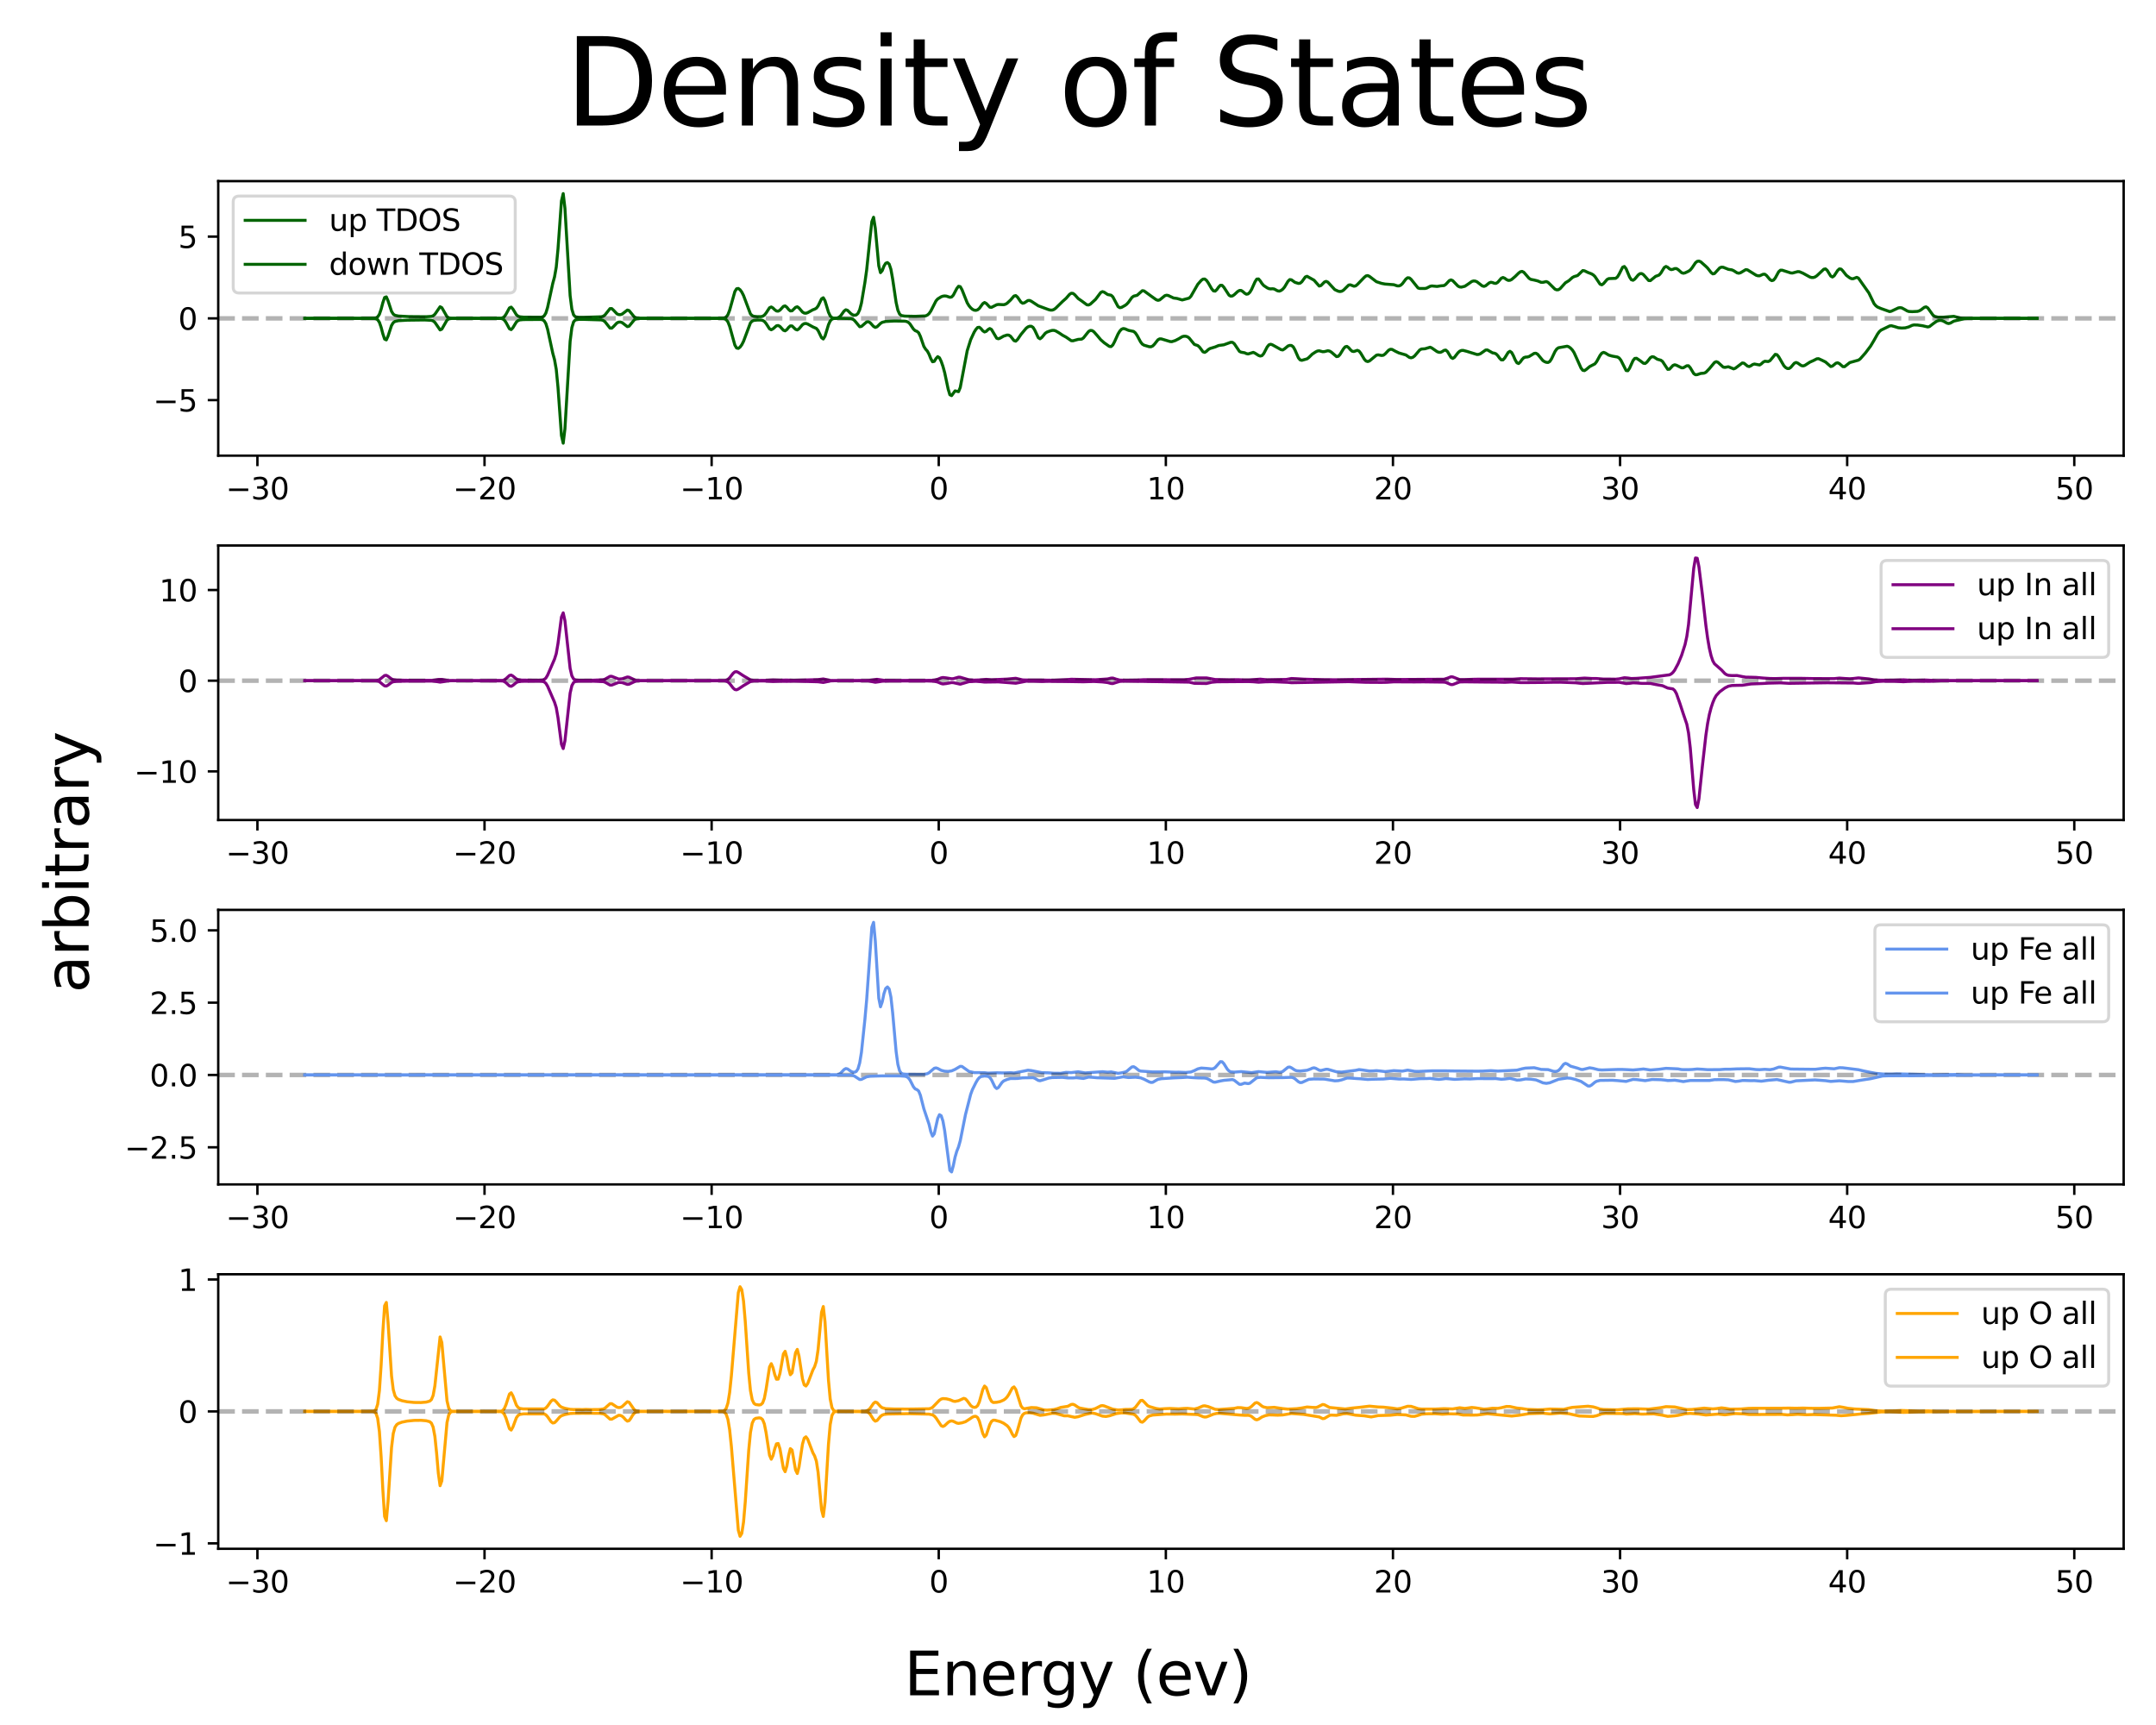 <?xml version="1.0" encoding="utf-8" standalone="no"?>
<!DOCTYPE svg PUBLIC "-//W3C//DTD SVG 1.1//EN"
  "http://www.w3.org/Graphics/SVG/1.1/DTD/svg11.dtd">
<svg xmlns:xlink="http://www.w3.org/1999/xlink" width="720pt" height="576pt" viewBox="0 0 720 576" xmlns="http://www.w3.org/2000/svg" version="1.1">
 <defs>
  <style type="text/css">*{stroke-linejoin: round; stroke-linecap: butt}</style>
 </defs>
 <g id="figure_1">
  <g id="patch_1">
   <path d="M 0 576 
L 720 576 
L 720 0 
L 0 0 
z
" style="fill: #ffffff"/>
  </g>
  <g id="axes_1">
   <g id="patch_2">
    <path d="M 72.88 152.153 
L 709.2 152.153 
L 709.2 60.48 
L 72.88 60.48 
z
" style="fill: #ffffff"/>
   </g>
   <g id="matplotlib.axis_1">
    <g id="xtick_1">
     <g id="line2d_1">
      <defs>
       <path id="m393750f231" d="M 0 0 
L 0 3.5 
" style="stroke: #000000; stroke-width: 0.8"/>
      </defs>
      <g>
       <use xlink:href="#m393750f231" x="85.964" y="152.153" style="stroke: #000000; stroke-width: 0.8"/>
      </g>
     </g>
     <g id="text_1">
      <!-- −30 -->
      <g transform="translate(75.412 166.752)scale(0.1 -0.1)">
       <defs>
        <path id="DejaVuSans-2212" d="M 678 2272 
L 4684 2272 
L 4684 1741 
L 678 1741 
L 678 2272 
z
" transform="scale(0.016)"/>
        <path id="DejaVuSans-33" d="M 2597 2516 
Q 3050 2419 3304 2112 
Q 3559 1806 3559 1356 
Q 3559 666 3084 287 
Q 2609 -91 1734 -91 
Q 1441 -91 1130 -33 
Q 819 25 488 141 
L 488 750 
Q 750 597 1062 519 
Q 1375 441 1716 441 
Q 2309 441 2620 675 
Q 2931 909 2931 1356 
Q 2931 1769 2642 2001 
Q 2353 2234 1838 2234 
L 1294 2234 
L 1294 2753 
L 1863 2753 
Q 2328 2753 2575 2939 
Q 2822 3125 2822 3475 
Q 2822 3834 2567 4026 
Q 2313 4219 1838 4219 
Q 1578 4219 1281 4162 
Q 984 4106 628 3988 
L 628 4550 
Q 988 4650 1302 4700 
Q 1616 4750 1894 4750 
Q 2613 4750 3031 4423 
Q 3450 4097 3450 3541 
Q 3450 3153 3228 2886 
Q 3006 2619 2597 2516 
z
" transform="scale(0.016)"/>
        <path id="DejaVuSans-30" d="M 2034 4250 
Q 1547 4250 1301 3770 
Q 1056 3291 1056 2328 
Q 1056 1369 1301 889 
Q 1547 409 2034 409 
Q 2525 409 2770 889 
Q 3016 1369 3016 2328 
Q 3016 3291 2770 3770 
Q 2525 4250 2034 4250 
z
M 2034 4750 
Q 2819 4750 3233 4129 
Q 3647 3509 3647 2328 
Q 3647 1150 3233 529 
Q 2819 -91 2034 -91 
Q 1250 -91 836 529 
Q 422 1150 422 2328 
Q 422 3509 836 4129 
Q 1250 4750 2034 4750 
z
" transform="scale(0.016)"/>
       </defs>
       <use xlink:href="#DejaVuSans-2212"/>
       <use xlink:href="#DejaVuSans-33" x="83.789"/>
       <use xlink:href="#DejaVuSans-30" x="147.412"/>
      </g>
     </g>
    </g>
    <g id="xtick_2">
     <g id="line2d_2">
      <g>
       <use xlink:href="#m393750f231" x="161.808" y="152.153" style="stroke: #000000; stroke-width: 0.8"/>
      </g>
     </g>
     <g id="text_2">
      <!-- −20 -->
      <g transform="translate(151.255 166.752)scale(0.1 -0.1)">
       <defs>
        <path id="DejaVuSans-32" d="M 1228 531 
L 3431 531 
L 3431 0 
L 469 0 
L 469 531 
Q 828 903 1448 1529 
Q 2069 2156 2228 2338 
Q 2531 2678 2651 2914 
Q 2772 3150 2772 3378 
Q 2772 3750 2511 3984 
Q 2250 4219 1831 4219 
Q 1534 4219 1204 4116 
Q 875 4013 500 3803 
L 500 4441 
Q 881 4594 1212 4672 
Q 1544 4750 1819 4750 
Q 2544 4750 2975 4387 
Q 3406 4025 3406 3419 
Q 3406 3131 3298 2873 
Q 3191 2616 2906 2266 
Q 2828 2175 2409 1742 
Q 1991 1309 1228 531 
z
" transform="scale(0.016)"/>
       </defs>
       <use xlink:href="#DejaVuSans-2212"/>
       <use xlink:href="#DejaVuSans-32" x="83.789"/>
       <use xlink:href="#DejaVuSans-30" x="147.412"/>
      </g>
     </g>
    </g>
    <g id="xtick_3">
     <g id="line2d_3">
      <g>
       <use xlink:href="#m393750f231" x="237.651" y="152.153" style="stroke: #000000; stroke-width: 0.8"/>
      </g>
     </g>
     <g id="text_3">
      <!-- −10 -->
      <g transform="translate(227.099 166.752)scale(0.1 -0.1)">
       <defs>
        <path id="DejaVuSans-31" d="M 794 531 
L 1825 531 
L 1825 4091 
L 703 3866 
L 703 4441 
L 1819 4666 
L 2450 4666 
L 2450 531 
L 3481 531 
L 3481 0 
L 794 0 
L 794 531 
z
" transform="scale(0.016)"/>
       </defs>
       <use xlink:href="#DejaVuSans-2212"/>
       <use xlink:href="#DejaVuSans-31" x="83.789"/>
       <use xlink:href="#DejaVuSans-30" x="147.412"/>
      </g>
     </g>
    </g>
    <g id="xtick_4">
     <g id="line2d_4">
      <g>
       <use xlink:href="#m393750f231" x="313.494" y="152.153" style="stroke: #000000; stroke-width: 0.8"/>
      </g>
     </g>
     <g id="text_4">
      <!-- 0 -->
      <g transform="translate(310.313 166.752)scale(0.1 -0.1)">
       <use xlink:href="#DejaVuSans-30"/>
      </g>
     </g>
    </g>
    <g id="xtick_5">
     <g id="line2d_5">
      <g>
       <use xlink:href="#m393750f231" x="389.338" y="152.153" style="stroke: #000000; stroke-width: 0.8"/>
      </g>
     </g>
     <g id="text_5">
      <!-- 10 -->
      <g transform="translate(382.975 166.752)scale(0.1 -0.1)">
       <use xlink:href="#DejaVuSans-31"/>
       <use xlink:href="#DejaVuSans-30" x="63.623"/>
      </g>
     </g>
    </g>
    <g id="xtick_6">
     <g id="line2d_6">
      <g>
       <use xlink:href="#m393750f231" x="465.181" y="152.153" style="stroke: #000000; stroke-width: 0.8"/>
      </g>
     </g>
     <g id="text_6">
      <!-- 20 -->
      <g transform="translate(458.819 166.752)scale(0.1 -0.1)">
       <use xlink:href="#DejaVuSans-32"/>
       <use xlink:href="#DejaVuSans-30" x="63.623"/>
      </g>
     </g>
    </g>
    <g id="xtick_7">
     <g id="line2d_7">
      <g>
       <use xlink:href="#m393750f231" x="541.025" y="152.153" style="stroke: #000000; stroke-width: 0.8"/>
      </g>
     </g>
     <g id="text_7">
      <!-- 30 -->
      <g transform="translate(534.662 166.752)scale(0.1 -0.1)">
       <use xlink:href="#DejaVuSans-33"/>
       <use xlink:href="#DejaVuSans-30" x="63.623"/>
      </g>
     </g>
    </g>
    <g id="xtick_8">
     <g id="line2d_8">
      <g>
       <use xlink:href="#m393750f231" x="616.868" y="152.153" style="stroke: #000000; stroke-width: 0.8"/>
      </g>
     </g>
     <g id="text_8">
      <!-- 40 -->
      <g transform="translate(610.505 166.752)scale(0.1 -0.1)">
       <defs>
        <path id="DejaVuSans-34" d="M 2419 4116 
L 825 1625 
L 2419 1625 
L 2419 4116 
z
M 2253 4666 
L 3047 4666 
L 3047 1625 
L 3713 1625 
L 3713 1100 
L 3047 1100 
L 3047 0 
L 2419 0 
L 2419 1100 
L 313 1100 
L 313 1709 
L 2253 4666 
z
" transform="scale(0.016)"/>
       </defs>
       <use xlink:href="#DejaVuSans-34"/>
       <use xlink:href="#DejaVuSans-30" x="63.623"/>
      </g>
     </g>
    </g>
    <g id="xtick_9">
     <g id="line2d_9">
      <g>
       <use xlink:href="#m393750f231" x="692.711" y="152.153" style="stroke: #000000; stroke-width: 0.8"/>
      </g>
     </g>
     <g id="text_9">
      <!-- 50 -->
      <g transform="translate(686.349 166.752)scale(0.1 -0.1)">
       <defs>
        <path id="DejaVuSans-35" d="M 691 4666 
L 3169 4666 
L 3169 4134 
L 1269 4134 
L 1269 2991 
Q 1406 3038 1543 3061 
Q 1681 3084 1819 3084 
Q 2600 3084 3056 2656 
Q 3513 2228 3513 1497 
Q 3513 744 3044 326 
Q 2575 -91 1722 -91 
Q 1428 -91 1123 -41 
Q 819 9 494 109 
L 494 744 
Q 775 591 1075 516 
Q 1375 441 1709 441 
Q 2250 441 2565 725 
Q 2881 1009 2881 1497 
Q 2881 1984 2565 2268 
Q 2250 2553 1709 2553 
Q 1456 2553 1204 2497 
Q 953 2441 691 2322 
L 691 4666 
z
" transform="scale(0.016)"/>
       </defs>
       <use xlink:href="#DejaVuSans-35"/>
       <use xlink:href="#DejaVuSans-30" x="63.623"/>
      </g>
     </g>
    </g>
   </g>
   <g id="matplotlib.axis_2">
    <g id="ytick_1">
     <g id="line2d_10">
      <defs>
       <path id="m64ae3128a2" d="M 0 0 
L -3.5 0 
" style="stroke: #000000; stroke-width: 0.8"/>
      </defs>
      <g>
       <use xlink:href="#m64ae3128a2" x="72.88" y="133.604" style="stroke: #000000; stroke-width: 0.8"/>
      </g>
     </g>
     <g id="text_10">
      <!-- −5 -->
      <g transform="translate(51.138 137.403)scale(0.1 -0.1)">
       <use xlink:href="#DejaVuSans-2212"/>
       <use xlink:href="#DejaVuSans-35" x="83.789"/>
      </g>
     </g>
    </g>
    <g id="ytick_2">
     <g id="line2d_11">
      <g>
       <use xlink:href="#m64ae3128a2" x="72.88" y="106.303" style="stroke: #000000; stroke-width: 0.8"/>
      </g>
     </g>
     <g id="text_11">
      <!-- 0 -->
      <g transform="translate(59.517 110.102)scale(0.1 -0.1)">
       <use xlink:href="#DejaVuSans-30"/>
      </g>
     </g>
    </g>
    <g id="ytick_3">
     <g id="line2d_12">
      <g>
       <use xlink:href="#m64ae3128a2" x="72.88" y="79.002" style="stroke: #000000; stroke-width: 0.8"/>
      </g>
     </g>
     <g id="text_12">
      <!-- 5 -->
      <g transform="translate(59.517 82.801)scale(0.1 -0.1)">
       <use xlink:href="#DejaVuSans-35"/>
      </g>
     </g>
    </g>
   </g>
   <g id="line2d_13">
    <path d="M 101.804 106.303 
L 124.959 106.278 
L 125.543 106.18 
L 126.119 105.834 
L 126.703 104.935 
L 127.279 103.246 
L 127.856 101.056 
L 128.44 99.347 
L 129.016 99.128 
L 129.593 100.45 
L 130.753 103.975 
L 131.329 104.884 
L 131.913 105.289 
L 133.066 105.533 
L 136.54 105.714 
L 142.334 105.762 
L 144.071 105.645 
L 144.648 105.436 
L 145.232 104.941 
L 146.968 102.427 
L 147.545 102.723 
L 149.282 105.751 
L 149.858 106.134 
L 151.018 106.296 
L 162.6 106.303 
L 167.234 106.263 
L 167.81 106.133 
L 168.394 105.752 
L 168.971 104.954 
L 170.131 102.802 
L 170.707 102.554 
L 171.284 103.191 
L 172.444 105.093 
L 173.021 105.578 
L 173.605 105.786 
L 174.765 105.899 
L 180.552 105.938 
L 181.128 105.846 
L 181.712 105.498 
L 182.289 104.542 
L 182.865 102.669 
L 184.602 94.607 
L 185.186 92.472 
L 185.762 89.191 
L 186.339 83.173 
L 187.499 67.099 
L 188.083 64.647 
L 188.659 69.512 
L 190.396 98.719 
L 190.973 103.244 
L 191.557 105.163 
L 192.133 105.78 
L 193.294 105.971 
L 195.03 105.962 
L 200.817 105.782 
L 201.401 105.615 
L 201.978 105.231 
L 203.714 103.046 
L 204.291 103.037 
L 204.875 103.574 
L 206.028 104.789 
L 206.612 105.044 
L 207.188 105.068 
L 207.764 104.873 
L 209.501 103.535 
L 210.085 103.697 
L 211.822 105.823 
L 212.398 106.144 
L 213.559 106.295 
L 223.98 106.303 
L 241.355 106.277 
L 241.932 106.182 
L 242.508 105.867 
L 243.092 105.074 
L 243.669 103.57 
L 245.406 97.354 
L 245.982 96.431 
L 246.566 96.322 
L 247.142 96.748 
L 247.719 97.523 
L 248.303 98.67 
L 250.616 104.83 
L 251.2 105.4 
L 251.776 105.631 
L 252.937 105.745 
L 254.09 105.733 
L 254.674 105.607 
L 255.25 105.245 
L 255.826 104.534 
L 256.987 102.752 
L 257.563 102.5 
L 258.147 102.848 
L 258.724 103.425 
L 259.3 103.84 
L 259.884 103.902 
L 260.46 103.564 
L 261.621 102.299 
L 262.197 102.147 
L 262.781 102.601 
L 263.358 103.329 
L 263.934 103.823 
L 264.518 103.774 
L 265.671 102.63 
L 266.255 102.438 
L 266.831 102.843 
L 267.992 104.199 
L 268.568 104.543 
L 269.144 104.591 
L 269.728 104.402 
L 271.465 103.437 
L 272.042 103.235 
L 272.626 102.905 
L 273.202 102.176 
L 274.363 99.778 
L 274.939 99.428 
L 275.515 100.439 
L 276.676 104.27 
L 277.252 105.495 
L 277.836 106.057 
L 278.413 106.243 
L 279.573 106.207 
L 280.149 105.982 
L 280.726 105.476 
L 281.886 103.857 
L 282.463 103.44 
L 283.047 103.627 
L 284.199 104.769 
L 284.783 105.137 
L 285.36 105.276 
L 285.944 105.173 
L 286.52 104.66 
L 287.097 103.424 
L 287.681 101.199 
L 288.833 94.345 
L 289.417 90.19 
L 290.57 79.204 
L 291.154 74.011 
L 291.731 72.542 
L 292.307 76.217 
L 293.467 88.754 
L 294.044 91.042 
L 294.628 90.354 
L 295.204 88.841 
L 295.781 87.902 
L 296.365 87.678 
L 296.941 88.186 
L 297.525 89.928 
L 298.102 93.171 
L 299.262 101.004 
L 299.838 103.556 
L 300.415 104.865 
L 300.999 105.363 
L 302.152 105.56 
L 305.625 105.627 
L 309.099 105.488 
L 309.683 105.217 
L 310.259 104.717 
L 310.843 103.875 
L 312.58 100.466 
L 313.156 99.816 
L 314.317 99.095 
L 314.893 98.893 
L 315.47 98.817 
L 316.054 98.877 
L 317.206 99.265 
L 317.79 99.172 
L 318.367 98.555 
L 319.527 96.327 
L 320.104 95.595 
L 320.68 95.721 
L 321.264 96.748 
L 323.001 101.114 
L 323.577 102.064 
L 324.161 102.766 
L 324.738 103.27 
L 325.314 103.563 
L 325.898 103.626 
L 326.475 103.449 
L 327.051 102.974 
L 328.211 101.383 
L 328.788 101.014 
L 329.372 101.331 
L 330.525 102.555 
L 331.109 102.628 
L 332.845 101.752 
L 333.422 101.659 
L 335.159 101.749 
L 335.743 101.598 
L 336.319 101.268 
L 337.479 100.177 
L 338.632 98.844 
L 339.216 98.702 
L 339.793 99.199 
L 340.953 100.892 
L 341.529 101.26 
L 342.106 101.116 
L 343.266 100.351 
L 343.843 100.324 
L 344.427 100.592 
L 346.74 102.113 
L 350.214 103.4 
L 350.797 103.538 
L 351.374 103.549 
L 351.95 103.351 
L 352.534 102.928 
L 354.848 100.657 
L 356.008 99.631 
L 357.161 98.304 
L 357.745 97.921 
L 358.321 97.965 
L 358.905 98.402 
L 360.058 99.685 
L 361.218 100.488 
L 362.955 101.77 
L 363.532 101.844 
L 364.116 101.559 
L 365.852 99.98 
L 367.589 97.67 
L 368.166 97.386 
L 368.742 97.567 
L 369.902 98.347 
L 371.063 98.582 
L 371.639 99.112 
L 373.376 102.383 
L 373.96 102.74 
L 374.536 102.641 
L 375.697 101.999 
L 376.273 101.572 
L 376.85 100.937 
L 378.01 99.319 
L 378.587 98.888 
L 379.747 98.604 
L 381.484 97.059 
L 382.06 97.146 
L 384.381 98.839 
L 386.118 100.078 
L 386.694 100.286 
L 387.278 100.149 
L 389.015 98.73 
L 389.591 98.571 
L 390.168 98.68 
L 391.905 99.505 
L 393.065 99.658 
L 394.802 100.16 
L 397.123 99.543 
L 397.699 98.948 
L 400.012 94.918 
L 401.173 93.613 
L 401.749 93.198 
L 402.333 93.177 
L 402.909 93.619 
L 403.486 94.427 
L 404.646 96.436 
L 405.223 97.119 
L 405.807 97.212 
L 406.383 96.677 
L 406.967 95.847 
L 407.544 95.262 
L 408.12 95.284 
L 408.704 95.901 
L 410.441 98.577 
L 411.017 98.904 
L 411.594 98.811 
L 412.178 98.407 
L 413.33 97.337 
L 413.914 96.988 
L 414.491 96.988 
L 415.067 97.37 
L 415.651 97.9 
L 416.228 98.238 
L 416.804 98.145 
L 417.388 97.599 
L 417.964 96.655 
L 419.125 94.072 
L 419.701 93.198 
L 420.285 93.144 
L 420.862 93.799 
L 421.438 94.678 
L 422.022 95.344 
L 423.175 96.114 
L 423.759 96.382 
L 424.335 96.464 
L 424.912 96.42 
L 425.496 96.491 
L 426.648 97.113 
L 427.232 97.212 
L 427.809 96.993 
L 428.385 96.551 
L 428.969 95.874 
L 430.122 93.93 
L 430.706 93.357 
L 431.283 93.439 
L 432.443 94.274 
L 433.603 94.634 
L 434.18 94.563 
L 434.756 94.083 
L 435.917 92.472 
L 436.493 92.259 
L 438.814 93.553 
L 440.551 95.514 
L 441.127 95.35 
L 442.287 94.176 
L 442.864 93.957 
L 443.44 94.214 
L 445.761 96.715 
L 446.921 97.244 
L 447.498 97.343 
L 448.074 97.244 
L 448.658 96.9 
L 450.395 95.18 
L 450.971 95.109 
L 452.132 95.568 
L 452.708 95.47 
L 453.285 95.006 
L 455.605 92.603 
L 456.182 92.128 
L 456.766 92.019 
L 457.342 92.292 
L 459.656 94.061 
L 461.392 94.629 
L 462.553 94.847 
L 465.45 95.066 
L 466.603 95.448 
L 467.187 95.47 
L 467.763 95.246 
L 468.347 94.716 
L 469.5 93.182 
L 470.084 92.751 
L 470.66 92.794 
L 471.237 93.264 
L 473.558 96.163 
L 474.134 96.322 
L 475.871 96.333 
L 476.447 96.196 
L 477.608 95.595 
L 478.184 95.481 
L 479.921 95.645 
L 481.081 95.453 
L 482.242 95.35 
L 482.818 94.962 
L 483.978 93.712 
L 484.555 93.46 
L 485.139 93.706 
L 486.876 95.514 
L 487.452 95.808 
L 488.029 95.868 
L 489.189 95.585 
L 490.349 94.809 
L 491.502 93.99 
L 492.086 93.81 
L 492.663 93.854 
L 493.247 94.099 
L 494.983 95.453 
L 495.56 95.623 
L 496.136 95.426 
L 497.297 94.471 
L 497.873 94.247 
L 498.457 94.361 
L 499.033 94.591 
L 499.61 94.618 
L 500.194 94.247 
L 501.347 92.909 
L 501.931 92.663 
L 502.507 92.904 
L 503.083 93.34 
L 503.667 93.619 
L 504.244 93.602 
L 504.828 93.319 
L 505.981 92.336 
L 507.141 91.189 
L 507.717 90.758 
L 508.301 90.621 
L 508.878 90.905 
L 510.615 92.914 
L 511.191 93.286 
L 512.352 93.515 
L 513.512 93.799 
L 514.665 94.28 
L 515.249 94.274 
L 516.402 94.017 
L 516.986 94.29 
L 519.299 96.567 
L 519.883 96.786 
L 520.459 96.737 
L 521.036 96.349 
L 522.772 94.427 
L 523.933 93.712 
L 525.093 92.674 
L 525.67 92.363 
L 526.83 92.008 
L 528.567 90.343 
L 529.143 90.425 
L 530.304 90.987 
L 531.464 91.429 
L 532.04 91.773 
L 532.617 92.308 
L 534.354 94.897 
L 534.938 95.099 
L 535.514 94.689 
L 536.674 93.329 
L 537.251 93.029 
L 539.564 92.936 
L 540.148 92.467 
L 540.725 91.522 
L 541.885 89.223 
L 542.461 88.989 
L 543.045 89.737 
L 544.198 92.51 
L 544.782 93.4 
L 545.359 93.581 
L 545.935 93.193 
L 547.095 91.801 
L 547.672 91.375 
L 548.256 91.353 
L 548.832 91.702 
L 550.569 93.668 
L 551.145 93.706 
L 552.882 92.281 
L 554.043 91.85 
L 554.627 91.211 
L 555.779 89.327 
L 556.363 88.972 
L 556.94 89.256 
L 557.516 89.769 
L 558.1 90.031 
L 558.677 89.922 
L 559.253 89.687 
L 559.837 89.671 
L 560.413 90.015 
L 561.574 91.053 
L 562.15 91.238 
L 562.727 91.113 
L 563.887 90.567 
L 564.464 90.157 
L 565.047 89.458 
L 566.208 87.738 
L 566.784 87.269 
L 567.361 87.181 
L 567.945 87.405 
L 569.682 88.945 
L 570.258 89.507 
L 571.418 90.987 
L 571.995 91.451 
L 572.571 91.331 
L 574.308 89.431 
L 574.892 89.207 
L 575.468 89.245 
L 577.205 89.939 
L 578.366 90.113 
L 578.942 90.37 
L 580.102 91.107 
L 580.679 91.227 
L 581.263 91.069 
L 583 90.031 
L 583.576 90.113 
L 586.473 91.91 
L 587.05 92.09 
L 587.626 92.095 
L 588.786 91.582 
L 589.363 91.566 
L 589.947 92.008 
L 591.107 93.384 
L 591.684 93.706 
L 592.26 93.553 
L 592.844 92.843 
L 593.997 90.736 
L 594.581 90.217 
L 595.157 90.217 
L 598.055 91.145 
L 598.631 91.162 
L 600.368 90.692 
L 600.944 90.736 
L 602.105 91.227 
L 604.425 92.505 
L 605.002 92.663 
L 605.578 92.663 
L 606.162 92.472 
L 606.739 92.079 
L 609.052 89.9 
L 609.636 89.786 
L 610.212 90.283 
L 611.373 92.177 
L 611.949 92.494 
L 612.525 92.09 
L 613.686 90.315 
L 614.262 89.786 
L 614.846 89.862 
L 615.423 90.457 
L 616.583 91.926 
L 617.743 92.794 
L 618.32 93.051 
L 618.896 93.062 
L 620.057 92.609 
L 620.633 92.865 
L 621.794 94.536 
L 624.107 97.807 
L 625.844 101.389 
L 626.428 102.083 
L 627.004 102.523 
L 628.164 103.023 
L 631.062 104.048 
L 631.638 103.905 
L 633.951 102.814 
L 634.535 102.732 
L 635.112 102.812 
L 636.272 103.444 
L 636.848 103.791 
L 637.425 104.001 
L 638.585 104.062 
L 640.322 103.978 
L 640.906 103.807 
L 641.482 103.493 
L 642.643 102.612 
L 643.219 102.464 
L 643.796 102.82 
L 645.533 105.245 
L 646.116 105.656 
L 647.269 105.938 
L 649.006 105.918 
L 652.487 105.63 
L 653.64 105.937 
L 654.801 106.229 
L 656.537 106.302 
L 680.276 106.303 
L 680.276 106.303 
" clip-path="url(#pef4092a424)" style="fill: none; stroke: #006400; stroke-linecap: square"/>
   </g>
   <g id="line2d_14">
    <path d="M 72.88 106.303 
L 709.2 106.303 
" clip-path="url(#pef4092a424)" style="fill: none; stroke-dasharray: 5.55,2.4; stroke-dashoffset: 0; stroke: #000000; stroke-opacity: 0.3; stroke-width: 1.5"/>
   </g>
   <g id="line2d_15">
    <path d="M 101.804 106.303 
L 124.959 106.326 
L 125.543 106.42 
L 126.119 106.754 
L 126.703 107.629 
L 127.279 109.291 
L 127.856 111.477 
L 128.44 113.221 
L 129.016 113.494 
L 129.593 112.216 
L 130.753 108.673 
L 131.329 107.743 
L 131.913 107.325 
L 133.066 107.075 
L 135.964 106.91 
L 141.758 106.837 
L 144.071 106.955 
L 144.648 107.156 
L 145.232 107.636 
L 146.968 110.169 
L 147.545 109.914 
L 149.282 106.879 
L 149.858 106.481 
L 151.018 106.31 
L 161.439 106.303 
L 167.234 106.341 
L 167.81 106.47 
L 168.394 106.847 
L 168.971 107.638 
L 170.131 109.794 
L 170.707 110.055 
L 171.284 109.427 
L 172.444 107.521 
L 173.021 107.032 
L 173.605 106.821 
L 174.765 106.707 
L 180.552 106.667 
L 181.128 106.758 
L 181.712 107.102 
L 182.289 108.049 
L 182.865 109.91 
L 184.602 117.966 
L 185.186 120.095 
L 185.762 123.344 
L 186.339 129.318 
L 187.499 145.431 
L 188.083 147.986 
L 188.659 143.219 
L 190.396 113.969 
L 190.973 109.398 
L 191.557 107.454 
L 192.133 106.828 
L 193.294 106.635 
L 195.03 106.643 
L 200.817 106.82 
L 201.401 106.984 
L 201.978 107.359 
L 203.714 109.55 
L 204.291 109.578 
L 204.875 109.052 
L 206.028 107.829 
L 206.612 107.566 
L 207.188 107.536 
L 207.764 107.725 
L 209.501 109.067 
L 210.085 108.921 
L 211.822 106.795 
L 212.398 106.467 
L 213.559 106.311 
L 223.403 106.303 
L 241.355 106.327 
L 241.932 106.416 
L 242.508 106.717 
L 243.092 107.482 
L 243.669 108.955 
L 245.406 115.23 
L 245.982 116.197 
L 246.566 116.333 
L 247.142 115.902 
L 247.719 115.121 
L 248.303 113.974 
L 250.616 107.794 
L 251.2 107.213 
L 251.776 106.977 
L 252.937 106.861 
L 254.09 106.868 
L 254.674 106.982 
L 255.25 107.321 
L 255.826 108.005 
L 256.987 109.807 
L 257.563 110.11 
L 258.147 109.799 
L 259.3 108.787 
L 259.884 108.694 
L 260.46 109.004 
L 261.621 110.272 
L 262.197 110.472 
L 262.781 110.059 
L 263.358 109.338 
L 263.934 108.822 
L 264.518 108.841 
L 265.671 109.968 
L 266.255 110.173 
L 266.831 109.779 
L 267.992 108.419 
L 268.568 108.068 
L 269.144 108.012 
L 269.728 108.197 
L 271.465 109.161 
L 272.626 109.669 
L 273.202 110.367 
L 274.363 112.762 
L 274.939 113.188 
L 275.515 112.255 
L 276.676 108.425 
L 277.252 107.157 
L 277.836 106.565 
L 278.413 106.364 
L 280.149 106.303 
L 284.199 106.375 
L 284.783 106.562 
L 285.36 107.006 
L 287.097 109.095 
L 287.681 109.001 
L 289.417 107.496 
L 289.994 107.442 
L 290.57 107.74 
L 291.731 109.001 
L 292.307 109.321 
L 292.891 109.109 
L 294.044 107.995 
L 294.628 107.626 
L 295.781 107.338 
L 298.678 107.186 
L 302.152 107.245 
L 302.736 107.345 
L 303.312 107.601 
L 303.888 108.161 
L 305.049 109.888 
L 305.625 110.414 
L 306.209 110.635 
L 306.786 111.107 
L 307.362 112.326 
L 308.522 115.662 
L 309.099 116.579 
L 309.683 117.223 
L 310.259 118.283 
L 310.843 119.762 
L 311.42 120.794 
L 311.996 120.663 
L 312.58 119.73 
L 313.156 119.091 
L 313.733 119.457 
L 314.317 120.669 
L 314.893 122.318 
L 315.47 124.409 
L 316.63 129.891 
L 317.206 131.813 
L 317.79 132.102 
L 318.943 130.519 
L 320.104 130.781 
L 320.68 129.378 
L 323.001 117.12 
L 324.161 113.423 
L 325.314 110.933 
L 325.898 109.989 
L 326.475 109.356 
L 327.051 109.273 
L 327.635 109.761 
L 328.211 110.465 
L 328.788 110.844 
L 329.372 110.624 
L 329.948 110.056 
L 330.525 109.702 
L 331.109 110.004 
L 332.845 112.937 
L 333.422 113.123 
L 334.006 112.899 
L 335.159 112.238 
L 336.319 111.872 
L 336.895 111.916 
L 337.479 112.282 
L 338.632 113.734 
L 339.216 113.914 
L 339.793 113.379 
L 340.953 111.678 
L 342.69 109.593 
L 343.266 109.154 
L 343.843 108.94 
L 344.427 108.945 
L 345.003 109.329 
L 345.579 110.279 
L 346.74 112.768 
L 347.324 113.128 
L 347.9 112.697 
L 349.061 111.277 
L 349.637 110.887 
L 350.797 110.466 
L 351.374 110.326 
L 351.95 110.319 
L 352.534 110.48 
L 353.687 111.155 
L 354.848 111.938 
L 356.008 112.566 
L 357.745 113.762 
L 358.321 113.794 
L 360.058 113.319 
L 361.218 113.243 
L 361.795 112.866 
L 363.532 110.688 
L 364.116 110.336 
L 364.692 110.379 
L 365.268 110.748 
L 366.429 112.052 
L 367.589 113.439 
L 368.742 114.455 
L 370.486 115.684 
L 371.063 115.722 
L 371.639 115.176 
L 372.223 114.073 
L 373.376 111.51 
L 373.96 110.554 
L 374.536 109.94 
L 375.113 109.706 
L 375.697 109.805 
L 376.85 110.305 
L 378.587 110.667 
L 379.171 111.171 
L 379.747 112.025 
L 380.907 114.187 
L 381.484 114.914 
L 382.06 115.263 
L 383.805 115.776 
L 384.381 115.787 
L 384.957 115.52 
L 385.541 114.925 
L 386.694 113.461 
L 387.278 113.145 
L 387.855 113.172 
L 390.752 114.045 
L 391.328 114.084 
L 392.489 113.712 
L 393.641 113.117 
L 394.802 112.418 
L 395.386 112.271 
L 395.962 112.282 
L 396.539 112.446 
L 397.123 112.866 
L 398.859 115.006 
L 400.012 115.4 
L 400.596 115.929 
L 401.749 117.48 
L 402.333 117.66 
L 402.909 117.3 
L 403.486 116.743 
L 404.07 116.377 
L 405.807 115.853 
L 406.967 115.367 
L 408.704 115.132 
L 411.017 114.291 
L 411.594 114.313 
L 412.178 114.761 
L 413.914 117.338 
L 414.491 117.606 
L 415.651 117.797 
L 416.228 118.07 
L 416.804 118.195 
L 418.541 117.66 
L 419.125 117.933 
L 420.285 118.681 
L 420.862 118.889 
L 421.438 118.752 
L 422.022 118.075 
L 423.175 115.864 
L 423.759 115.148 
L 424.335 114.946 
L 424.912 115.138 
L 427.809 116.754 
L 428.385 116.852 
L 428.969 116.492 
L 430.122 115.525 
L 430.706 115.334 
L 431.283 115.367 
L 431.866 115.798 
L 432.443 116.814 
L 433.603 119.478 
L 434.18 120.177 
L 434.756 120.314 
L 436.493 119.822 
L 437.077 119.386 
L 438.23 118.25 
L 439.39 117.491 
L 439.967 117.212 
L 440.551 117.136 
L 441.703 117.442 
L 442.287 117.409 
L 443.44 117.114 
L 444.024 117.234 
L 444.601 117.578 
L 446.337 119.074 
L 446.921 118.976 
L 447.498 118.359 
L 448.658 116.47 
L 449.235 115.798 
L 449.811 115.667 
L 450.395 116.093 
L 450.971 116.776 
L 451.548 117.283 
L 452.132 117.371 
L 453.285 116.983 
L 453.869 117.234 
L 454.445 117.971 
L 455.605 119.926 
L 456.182 120.549 
L 456.766 120.729 
L 457.342 120.521 
L 459.656 118.605 
L 460.24 118.485 
L 461.392 118.698 
L 461.976 118.616 
L 462.553 118.195 
L 463.713 116.956 
L 464.29 116.634 
L 464.866 116.661 
L 466.026 117.3 
L 467.187 117.857 
L 469.5 118.528 
L 470.66 119.342 
L 471.237 119.473 
L 471.821 119.304 
L 472.397 118.867 
L 474.134 116.836 
L 474.71 116.546 
L 475.871 116.459 
L 477.608 115.94 
L 478.184 116.208 
L 479.921 117.42 
L 480.505 117.633 
L 481.081 117.644 
L 481.665 117.376 
L 482.242 116.989 
L 482.818 116.896 
L 483.402 117.403 
L 484.555 119.342 
L 485.139 119.686 
L 485.715 119.32 
L 486.876 117.808 
L 487.452 117.278 
L 488.029 117.027 
L 488.613 116.999 
L 489.765 117.294 
L 493.247 118.37 
L 493.823 118.332 
L 494.399 118.102 
L 496.136 116.874 
L 496.72 116.847 
L 498.457 117.835 
L 499.033 117.928 
L 499.61 118.157 
L 500.194 118.752 
L 500.77 119.571 
L 501.347 120.161 
L 501.931 120.166 
L 502.507 119.544 
L 503.667 117.671 
L 504.244 117.305 
L 504.828 117.715 
L 505.404 118.785 
L 505.981 120.117 
L 506.565 121.138 
L 507.141 121.389 
L 507.717 120.86 
L 508.301 120.024 
L 508.878 119.429 
L 509.454 119.238 
L 510.038 119.205 
L 510.615 119.058 
L 512.352 117.993 
L 512.928 117.95 
L 513.512 118.294 
L 515.249 120.396 
L 515.825 120.767 
L 516.402 120.985 
L 516.986 121.035 
L 517.562 120.691 
L 518.146 119.806 
L 519.299 117.376 
L 519.883 116.53 
L 520.459 116.12 
L 523.356 115.602 
L 523.933 115.82 
L 524.509 116.251 
L 525.093 116.868 
L 525.67 117.753 
L 526.83 120.314 
L 527.983 122.896 
L 528.567 123.639 
L 529.143 123.754 
L 529.727 123.366 
L 530.88 122.4 
L 532.617 121.499 
L 533.201 120.756 
L 534.354 118.659 
L 534.938 117.911 
L 535.514 117.666 
L 536.09 117.862 
L 537.251 118.577 
L 538.411 118.905 
L 540.148 119.216 
L 540.725 119.544 
L 541.301 120.276 
L 543.045 123.726 
L 543.622 123.792 
L 544.198 122.962 
L 545.359 120.379 
L 545.935 119.686 
L 546.519 119.631 
L 547.672 120.401 
L 548.832 121.291 
L 549.409 121.362 
L 549.993 120.92 
L 551.145 119.435 
L 551.729 119.102 
L 552.306 119.194 
L 553.466 119.953 
L 554.627 120.276 
L 555.203 120.691 
L 556.94 123.333 
L 557.516 123.279 
L 558.677 122.039 
L 559.253 121.799 
L 559.837 121.952 
L 561.574 122.815 
L 562.15 122.804 
L 563.311 122.127 
L 563.887 122.137 
L 564.464 122.793 
L 565.624 124.737 
L 566.208 125.135 
L 566.784 125.097 
L 567.945 124.698 
L 569.098 124.589 
L 569.682 124.311 
L 570.834 123.12 
L 572.571 121.024 
L 573.155 120.772 
L 573.732 120.996 
L 575.468 122.585 
L 576.045 122.667 
L 577.205 122.46 
L 578.942 123.169 
L 579.526 122.951 
L 581.839 121.198 
L 582.416 121.28 
L 583.576 122.241 
L 584.152 122.394 
L 584.736 122.121 
L 585.313 121.723 
L 585.889 121.548 
L 587.626 121.875 
L 588.21 121.493 
L 588.786 120.947 
L 589.363 120.625 
L 590.523 120.723 
L 591.107 120.418 
L 592.844 118.326 
L 593.421 118.435 
L 593.997 119.134 
L 595.734 122.132 
L 596.318 122.727 
L 596.894 123.049 
L 597.471 123.049 
L 598.055 122.645 
L 599.207 121.291 
L 599.791 121.035 
L 600.368 121.242 
L 601.528 122.056 
L 602.105 122.192 
L 602.689 122.034 
L 604.425 120.914 
L 605.578 120.407 
L 606.739 119.811 
L 607.315 119.768 
L 608.475 120.297 
L 609.636 120.871 
L 611.373 122.389 
L 611.949 122.236 
L 613.109 121.28 
L 613.686 121.138 
L 614.262 121.406 
L 615.423 122.421 
L 616.007 122.432 
L 617.743 121.062 
L 620.633 120.254 
L 621.217 119.833 
L 622.954 117.868 
L 624.691 115.558 
L 625.844 113.625 
L 627.004 111.555 
L 627.588 110.752 
L 628.164 110.241 
L 631.062 108.835 
L 631.638 108.76 
L 632.798 109.076 
L 633.951 109.437 
L 635.112 109.543 
L 636.272 109.475 
L 637.425 109.162 
L 638.585 108.627 
L 639.162 108.495 
L 640.322 108.525 
L 642.059 108.773 
L 643.796 109.176 
L 644.38 109.025 
L 645.533 108.125 
L 646.693 107.302 
L 647.269 107.075 
L 647.853 106.978 
L 648.43 107.026 
L 649.006 107.232 
L 650.167 107.885 
L 650.743 108.029 
L 651.327 107.885 
L 652.487 107.223 
L 653.64 106.962 
L 654.801 106.707 
L 655.961 106.406 
L 657.698 106.305 
L 680.276 106.303 
L 680.276 106.303 
" clip-path="url(#pef4092a424)" style="fill: none; stroke: #006400; stroke-linecap: square"/>
   </g>
   <g id="patch_3">
    <path d="M 72.88 152.153 
L 72.88 60.48 
" style="fill: none; stroke: #000000; stroke-width: 0.8; stroke-linejoin: miter; stroke-linecap: square"/>
   </g>
   <g id="patch_4">
    <path d="M 709.2 152.153 
L 709.2 60.48 
" style="fill: none; stroke: #000000; stroke-width: 0.8; stroke-linejoin: miter; stroke-linecap: square"/>
   </g>
   <g id="patch_5">
    <path d="M 72.88 152.153 
L 709.2 152.153 
" style="fill: none; stroke: #000000; stroke-width: 0.8; stroke-linejoin: miter; stroke-linecap: square"/>
   </g>
   <g id="patch_6">
    <path d="M 72.88 60.48 
L 709.2 60.48 
" style="fill: none; stroke: #000000; stroke-width: 0.8; stroke-linejoin: miter; stroke-linecap: square"/>
   </g>
   <g id="legend_1">
    <g id="patch_7">
     <path d="M 79.88 97.836 
L 170.069 97.836 
Q 172.069 97.836 172.069 95.836 
L 172.069 67.48 
Q 172.069 65.48 170.069 65.48 
L 79.88 65.48 
Q 77.88 65.48 77.88 67.48 
L 77.88 95.836 
Q 77.88 97.836 79.88 97.836 
z
" style="fill: #ffffff; opacity: 0.8; stroke: #cccccc; stroke-linejoin: miter"/>
    </g>
    <g id="line2d_16">
     <path d="M 81.88 73.578 
L 91.88 73.578 
L 101.88 73.578 
" style="fill: none; stroke: #006400; stroke-linecap: square"/>
    </g>
    <g id="text_13">
     <!-- up TDOS -->
     <g transform="translate(109.88 77.078)scale(0.1 -0.1)">
      <defs>
       <path id="DejaVuSans-75" d="M 544 1381 
L 544 3500 
L 1119 3500 
L 1119 1403 
Q 1119 906 1312 657 
Q 1506 409 1894 409 
Q 2359 409 2629 706 
Q 2900 1003 2900 1516 
L 2900 3500 
L 3475 3500 
L 3475 0 
L 2900 0 
L 2900 538 
Q 2691 219 2414 64 
Q 2138 -91 1772 -91 
Q 1169 -91 856 284 
Q 544 659 544 1381 
z
M 1991 3584 
L 1991 3584 
z
" transform="scale(0.016)"/>
       <path id="DejaVuSans-70" d="M 1159 525 
L 1159 -1331 
L 581 -1331 
L 581 3500 
L 1159 3500 
L 1159 2969 
Q 1341 3281 1617 3432 
Q 1894 3584 2278 3584 
Q 2916 3584 3314 3078 
Q 3713 2572 3713 1747 
Q 3713 922 3314 415 
Q 2916 -91 2278 -91 
Q 1894 -91 1617 61 
Q 1341 213 1159 525 
z
M 3116 1747 
Q 3116 2381 2855 2742 
Q 2594 3103 2138 3103 
Q 1681 3103 1420 2742 
Q 1159 2381 1159 1747 
Q 1159 1113 1420 752 
Q 1681 391 2138 391 
Q 2594 391 2855 752 
Q 3116 1113 3116 1747 
z
" transform="scale(0.016)"/>
       <path id="DejaVuSans-20" transform="scale(0.016)"/>
       <path id="DejaVuSans-54" d="M -19 4666 
L 3928 4666 
L 3928 4134 
L 2272 4134 
L 2272 0 
L 1638 0 
L 1638 4134 
L -19 4134 
L -19 4666 
z
" transform="scale(0.016)"/>
       <path id="DejaVuSans-44" d="M 1259 4147 
L 1259 519 
L 2022 519 
Q 2988 519 3436 956 
Q 3884 1394 3884 2338 
Q 3884 3275 3436 3711 
Q 2988 4147 2022 4147 
L 1259 4147 
z
M 628 4666 
L 1925 4666 
Q 3281 4666 3915 4102 
Q 4550 3538 4550 2338 
Q 4550 1131 3912 565 
Q 3275 0 1925 0 
L 628 0 
L 628 4666 
z
" transform="scale(0.016)"/>
       <path id="DejaVuSans-4f" d="M 2522 4238 
Q 1834 4238 1429 3725 
Q 1025 3213 1025 2328 
Q 1025 1447 1429 934 
Q 1834 422 2522 422 
Q 3209 422 3611 934 
Q 4013 1447 4013 2328 
Q 4013 3213 3611 3725 
Q 3209 4238 2522 4238 
z
M 2522 4750 
Q 3503 4750 4090 4092 
Q 4678 3434 4678 2328 
Q 4678 1225 4090 567 
Q 3503 -91 2522 -91 
Q 1538 -91 948 565 
Q 359 1222 359 2328 
Q 359 3434 948 4092 
Q 1538 4750 2522 4750 
z
" transform="scale(0.016)"/>
       <path id="DejaVuSans-53" d="M 3425 4513 
L 3425 3897 
Q 3066 4069 2747 4153 
Q 2428 4238 2131 4238 
Q 1616 4238 1336 4038 
Q 1056 3838 1056 3469 
Q 1056 3159 1242 3001 
Q 1428 2844 1947 2747 
L 2328 2669 
Q 3034 2534 3370 2195 
Q 3706 1856 3706 1288 
Q 3706 609 3251 259 
Q 2797 -91 1919 -91 
Q 1588 -91 1214 -16 
Q 841 59 441 206 
L 441 856 
Q 825 641 1194 531 
Q 1563 422 1919 422 
Q 2459 422 2753 634 
Q 3047 847 3047 1241 
Q 3047 1584 2836 1778 
Q 2625 1972 2144 2069 
L 1759 2144 
Q 1053 2284 737 2584 
Q 422 2884 422 3419 
Q 422 4038 858 4394 
Q 1294 4750 2059 4750 
Q 2388 4750 2728 4690 
Q 3069 4631 3425 4513 
z
" transform="scale(0.016)"/>
      </defs>
      <use xlink:href="#DejaVuSans-75"/>
      <use xlink:href="#DejaVuSans-70" x="63.379"/>
      <use xlink:href="#DejaVuSans-20" x="126.855"/>
      <use xlink:href="#DejaVuSans-54" x="158.643"/>
      <use xlink:href="#DejaVuSans-44" x="219.727"/>
      <use xlink:href="#DejaVuSans-4f" x="296.729"/>
      <use xlink:href="#DejaVuSans-53" x="375.439"/>
     </g>
    </g>
    <g id="line2d_17">
     <path d="M 81.88 88.257 
L 91.88 88.257 
L 101.88 88.257 
" style="fill: none; stroke: #006400; stroke-linecap: square"/>
    </g>
    <g id="text_14">
     <!-- down TDOS -->
     <g transform="translate(109.88 91.757)scale(0.1 -0.1)">
      <defs>
       <path id="DejaVuSans-64" d="M 2906 2969 
L 2906 4863 
L 3481 4863 
L 3481 0 
L 2906 0 
L 2906 525 
Q 2725 213 2448 61 
Q 2172 -91 1784 -91 
Q 1150 -91 751 415 
Q 353 922 353 1747 
Q 353 2572 751 3078 
Q 1150 3584 1784 3584 
Q 2172 3584 2448 3432 
Q 2725 3281 2906 2969 
z
M 947 1747 
Q 947 1113 1208 752 
Q 1469 391 1925 391 
Q 2381 391 2643 752 
Q 2906 1113 2906 1747 
Q 2906 2381 2643 2742 
Q 2381 3103 1925 3103 
Q 1469 3103 1208 2742 
Q 947 2381 947 1747 
z
" transform="scale(0.016)"/>
       <path id="DejaVuSans-6f" d="M 1959 3097 
Q 1497 3097 1228 2736 
Q 959 2375 959 1747 
Q 959 1119 1226 758 
Q 1494 397 1959 397 
Q 2419 397 2687 759 
Q 2956 1122 2956 1747 
Q 2956 2369 2687 2733 
Q 2419 3097 1959 3097 
z
M 1959 3584 
Q 2709 3584 3137 3096 
Q 3566 2609 3566 1747 
Q 3566 888 3137 398 
Q 2709 -91 1959 -91 
Q 1206 -91 779 398 
Q 353 888 353 1747 
Q 353 2609 779 3096 
Q 1206 3584 1959 3584 
z
" transform="scale(0.016)"/>
       <path id="DejaVuSans-77" d="M 269 3500 
L 844 3500 
L 1563 769 
L 2278 3500 
L 2956 3500 
L 3675 769 
L 4391 3500 
L 4966 3500 
L 4050 0 
L 3372 0 
L 2619 2869 
L 1863 0 
L 1184 0 
L 269 3500 
z
" transform="scale(0.016)"/>
       <path id="DejaVuSans-6e" d="M 3513 2113 
L 3513 0 
L 2938 0 
L 2938 2094 
Q 2938 2591 2744 2837 
Q 2550 3084 2163 3084 
Q 1697 3084 1428 2787 
Q 1159 2491 1159 1978 
L 1159 0 
L 581 0 
L 581 3500 
L 1159 3500 
L 1159 2956 
Q 1366 3272 1645 3428 
Q 1925 3584 2291 3584 
Q 2894 3584 3203 3211 
Q 3513 2838 3513 2113 
z
" transform="scale(0.016)"/>
      </defs>
      <use xlink:href="#DejaVuSans-64"/>
      <use xlink:href="#DejaVuSans-6f" x="63.477"/>
      <use xlink:href="#DejaVuSans-77" x="124.658"/>
      <use xlink:href="#DejaVuSans-6e" x="206.445"/>
      <use xlink:href="#DejaVuSans-20" x="269.824"/>
      <use xlink:href="#DejaVuSans-54" x="301.611"/>
      <use xlink:href="#DejaVuSans-44" x="362.695"/>
      <use xlink:href="#DejaVuSans-4f" x="439.697"/>
      <use xlink:href="#DejaVuSans-53" x="518.408"/>
     </g>
    </g>
   </g>
  </g>
  <g id="axes_2">
   <g id="patch_8">
    <path d="M 72.88 273.822 
L 709.2 273.822 
L 709.2 182.149 
L 72.88 182.149 
z
" style="fill: #ffffff"/>
   </g>
   <g id="matplotlib.axis_3">
    <g id="xtick_10">
     <g id="line2d_18">
      <g>
       <use xlink:href="#m393750f231" x="85.964" y="273.822" style="stroke: #000000; stroke-width: 0.8"/>
      </g>
     </g>
     <g id="text_15">
      <!-- −30 -->
      <g transform="translate(75.412 288.42)scale(0.1 -0.1)">
       <use xlink:href="#DejaVuSans-2212"/>
       <use xlink:href="#DejaVuSans-33" x="83.789"/>
       <use xlink:href="#DejaVuSans-30" x="147.412"/>
      </g>
     </g>
    </g>
    <g id="xtick_11">
     <g id="line2d_19">
      <g>
       <use xlink:href="#m393750f231" x="161.808" y="273.822" style="stroke: #000000; stroke-width: 0.8"/>
      </g>
     </g>
     <g id="text_16">
      <!-- −20 -->
      <g transform="translate(151.255 288.42)scale(0.1 -0.1)">
       <use xlink:href="#DejaVuSans-2212"/>
       <use xlink:href="#DejaVuSans-32" x="83.789"/>
       <use xlink:href="#DejaVuSans-30" x="147.412"/>
      </g>
     </g>
    </g>
    <g id="xtick_12">
     <g id="line2d_20">
      <g>
       <use xlink:href="#m393750f231" x="237.651" y="273.822" style="stroke: #000000; stroke-width: 0.8"/>
      </g>
     </g>
     <g id="text_17">
      <!-- −10 -->
      <g transform="translate(227.099 288.42)scale(0.1 -0.1)">
       <use xlink:href="#DejaVuSans-2212"/>
       <use xlink:href="#DejaVuSans-31" x="83.789"/>
       <use xlink:href="#DejaVuSans-30" x="147.412"/>
      </g>
     </g>
    </g>
    <g id="xtick_13">
     <g id="line2d_21">
      <g>
       <use xlink:href="#m393750f231" x="313.494" y="273.822" style="stroke: #000000; stroke-width: 0.8"/>
      </g>
     </g>
     <g id="text_18">
      <!-- 0 -->
      <g transform="translate(310.313 288.42)scale(0.1 -0.1)">
       <use xlink:href="#DejaVuSans-30"/>
      </g>
     </g>
    </g>
    <g id="xtick_14">
     <g id="line2d_22">
      <g>
       <use xlink:href="#m393750f231" x="389.338" y="273.822" style="stroke: #000000; stroke-width: 0.8"/>
      </g>
     </g>
     <g id="text_19">
      <!-- 10 -->
      <g transform="translate(382.975 288.42)scale(0.1 -0.1)">
       <use xlink:href="#DejaVuSans-31"/>
       <use xlink:href="#DejaVuSans-30" x="63.623"/>
      </g>
     </g>
    </g>
    <g id="xtick_15">
     <g id="line2d_23">
      <g>
       <use xlink:href="#m393750f231" x="465.181" y="273.822" style="stroke: #000000; stroke-width: 0.8"/>
      </g>
     </g>
     <g id="text_20">
      <!-- 20 -->
      <g transform="translate(458.819 288.42)scale(0.1 -0.1)">
       <use xlink:href="#DejaVuSans-32"/>
       <use xlink:href="#DejaVuSans-30" x="63.623"/>
      </g>
     </g>
    </g>
    <g id="xtick_16">
     <g id="line2d_24">
      <g>
       <use xlink:href="#m393750f231" x="541.025" y="273.822" style="stroke: #000000; stroke-width: 0.8"/>
      </g>
     </g>
     <g id="text_21">
      <!-- 30 -->
      <g transform="translate(534.662 288.42)scale(0.1 -0.1)">
       <use xlink:href="#DejaVuSans-33"/>
       <use xlink:href="#DejaVuSans-30" x="63.623"/>
      </g>
     </g>
    </g>
    <g id="xtick_17">
     <g id="line2d_25">
      <g>
       <use xlink:href="#m393750f231" x="616.868" y="273.822" style="stroke: #000000; stroke-width: 0.8"/>
      </g>
     </g>
     <g id="text_22">
      <!-- 40 -->
      <g transform="translate(610.505 288.42)scale(0.1 -0.1)">
       <use xlink:href="#DejaVuSans-34"/>
       <use xlink:href="#DejaVuSans-30" x="63.623"/>
      </g>
     </g>
    </g>
    <g id="xtick_18">
     <g id="line2d_26">
      <g>
       <use xlink:href="#m393750f231" x="692.711" y="273.822" style="stroke: #000000; stroke-width: 0.8"/>
      </g>
     </g>
     <g id="text_23">
      <!-- 50 -->
      <g transform="translate(686.349 288.42)scale(0.1 -0.1)">
       <use xlink:href="#DejaVuSans-35"/>
       <use xlink:href="#DejaVuSans-30" x="63.623"/>
      </g>
     </g>
    </g>
   </g>
   <g id="matplotlib.axis_4">
    <g id="ytick_4">
     <g id="line2d_27">
      <g>
       <use xlink:href="#m64ae3128a2" x="72.88" y="257.58" style="stroke: #000000; stroke-width: 0.8"/>
      </g>
     </g>
     <g id="text_24">
      <!-- −10 -->
      <g transform="translate(44.775 261.38)scale(0.1 -0.1)">
       <use xlink:href="#DejaVuSans-2212"/>
       <use xlink:href="#DejaVuSans-31" x="83.789"/>
       <use xlink:href="#DejaVuSans-30" x="147.412"/>
      </g>
     </g>
    </g>
    <g id="ytick_5">
     <g id="line2d_28">
      <g>
       <use xlink:href="#m64ae3128a2" x="72.88" y="227.295" style="stroke: #000000; stroke-width: 0.8"/>
      </g>
     </g>
     <g id="text_25">
      <!-- 0 -->
      <g transform="translate(59.517 231.094)scale(0.1 -0.1)">
       <use xlink:href="#DejaVuSans-30"/>
      </g>
     </g>
    </g>
    <g id="ytick_6">
     <g id="line2d_29">
      <g>
       <use xlink:href="#m64ae3128a2" x="72.88" y="197.009" style="stroke: #000000; stroke-width: 0.8"/>
      </g>
     </g>
     <g id="text_26">
      <!-- 10 -->
      <g transform="translate(53.155 200.808)scale(0.1 -0.1)">
       <use xlink:href="#DejaVuSans-31"/>
       <use xlink:href="#DejaVuSans-30" x="63.623"/>
      </g>
     </g>
    </g>
   </g>
   <g id="line2d_30">
    <path d="M 101.804 227.295 
L 125.543 227.264 
L 126.119 227.178 
L 126.703 226.954 
L 128.44 225.559 
L 129.016 225.503 
L 129.593 225.833 
L 130.753 226.717 
L 131.329 226.946 
L 132.49 227.092 
L 137.7 227.174 
L 144.648 227.167 
L 146.384 226.889 
L 147.545 226.859 
L 149.858 227.274 
L 154.492 227.295 
L 167.81 227.21 
L 168.394 227.019 
L 168.971 226.619 
L 170.131 225.543 
L 170.707 225.421 
L 171.284 225.742 
L 172.444 226.7 
L 173.021 226.944 
L 174.181 227.092 
L 179.975 227.151 
L 181.128 227.087 
L 181.712 226.907 
L 182.289 226.417 
L 182.865 225.457 
L 185.186 220.088 
L 185.762 218.253 
L 186.339 214.909 
L 187.499 206.026 
L 188.083 204.643 
L 188.659 207.263 
L 190.396 223.185 
L 190.973 225.659 
L 191.557 226.709 
L 192.133 227.049 
L 193.294 227.154 
L 197.92 227.133 
L 201.401 226.993 
L 201.978 226.82 
L 203.714 225.839 
L 204.291 225.835 
L 206.612 226.738 
L 207.764 226.661 
L 209.501 226.058 
L 210.085 226.13 
L 212.398 227.224 
L 214.135 227.294 
L 241.932 227.252 
L 242.508 227.139 
L 243.092 226.856 
L 243.669 226.322 
L 244.829 224.829 
L 245.406 224.348 
L 245.982 224.27 
L 246.566 224.531 
L 248.303 225.67 
L 250.616 227.025 
L 251.776 227.209 
L 255.25 227.2 
L 258.147 227.041 
L 260.46 227.114 
L 262.781 227.076 
L 265.094 227.163 
L 273.202 226.931 
L 274.939 226.71 
L 276.099 226.959 
L 277.252 227.225 
L 278.989 227.294 
L 289.994 227.218 
L 292.891 226.835 
L 295.204 227.164 
L 299.838 227.212 
L 310.843 227.181 
L 311.996 227.106 
L 313.156 226.815 
L 314.317 226.341 
L 314.893 226.231 
L 316.054 226.363 
L 317.79 226.647 
L 318.367 226.614 
L 320.104 226.113 
L 320.68 226.142 
L 323.577 226.996 
L 325.314 227.103 
L 327.051 227.043 
L 329.372 226.852 
L 331.109 226.982 
L 336.319 226.757 
L 339.216 226.486 
L 341.529 227.037 
L 343.266 227.077 
L 347.9 227.087 
L 351.95 227.142 
L 356.584 226.917 
L 357.745 226.808 
L 365.852 226.98 
L 369.902 226.708 
L 371.063 226.426 
L 371.639 226.413 
L 372.8 226.792 
L 373.96 227.097 
L 376.273 227.138 
L 379.747 227.091 
L 382.06 226.956 
L 395.386 226.986 
L 397.123 226.826 
L 399.436 226.376 
L 402.909 226.36 
L 405.807 226.896 
L 410.441 226.999 
L 413.33 226.954 
L 415.651 227.047 
L 417.388 227.028 
L 420.862 226.778 
L 423.175 226.997 
L 429.546 226.874 
L 431.283 226.559 
L 433.019 226.638 
L 435.34 226.78 
L 437.653 226.847 
L 442.287 226.96 
L 446.921 226.985 
L 450.395 226.927 
L 463.129 226.782 
L 466.603 226.896 
L 482.242 226.804 
L 483.402 226.446 
L 484.555 225.99 
L 485.139 226.034 
L 487.452 226.922 
L 489.189 226.918 
L 492.663 226.801 
L 505.404 226.781 
L 507.717 226.618 
L 513.512 226.69 
L 526.246 226.638 
L 529.143 226.417 
L 531.464 226.551 
L 533.201 226.569 
L 535.514 226.759 
L 537.827 226.761 
L 539.564 226.787 
L 540.725 226.67 
L 542.461 226.3 
L 543.622 226.394 
L 544.782 226.568 
L 546.519 226.51 
L 551.145 226.177 
L 557.516 225.333 
L 558.1 225.046 
L 558.677 224.534 
L 559.253 223.781 
L 560.413 221.615 
L 561.574 218.821 
L 562.727 215.22 
L 563.311 212.543 
L 563.887 208.541 
L 565.047 195.933 
L 565.624 189.736 
L 566.208 186.316 
L 566.784 186.406 
L 567.361 189.251 
L 568.521 198.58 
L 569.682 208.833 
L 570.258 213.08 
L 570.834 216.426 
L 571.418 218.94 
L 571.995 220.671 
L 572.571 221.675 
L 574.892 223.694 
L 576.045 224.934 
L 576.629 225.299 
L 577.205 225.497 
L 578.366 225.583 
L 580.102 225.566 
L 581.839 225.912 
L 583 226.11 
L 584.736 226.138 
L 586.473 226.191 
L 588.786 226.407 
L 591.107 226.558 
L 592.844 226.585 
L 595.734 226.499 
L 600.944 226.495 
L 605.578 226.582 
L 612.525 226.6 
L 614.262 226.425 
L 616.007 226.551 
L 617.743 226.641 
L 618.896 226.564 
L 620.633 226.358 
L 624.107 226.697 
L 625.844 227.022 
L 628.164 227.144 
L 632.214 227.118 
L 635.688 227.002 
L 638.585 227.189 
L 641.482 227.11 
L 643.219 227.075 
L 647.269 227.291 
L 680.276 227.295 
L 680.276 227.295 
" clip-path="url(#pa7fda1cf11)" style="fill: none; stroke: #800080; stroke-linecap: square"/>
   </g>
   <g id="line2d_31">
    <path d="M 72.88 227.295 
L 709.2 227.295 
" clip-path="url(#pa7fda1cf11)" style="fill: none; stroke-dasharray: 5.55,2.4; stroke-dashoffset: 0; stroke: #000000; stroke-opacity: 0.3; stroke-width: 1.5"/>
   </g>
   <g id="line2d_32">
    <path d="M 101.804 227.295 
L 125.543 227.324 
L 126.119 227.407 
L 126.703 227.625 
L 127.856 228.585 
L 128.44 229.022 
L 129.016 229.092 
L 129.593 228.772 
L 130.753 227.883 
L 131.329 227.648 
L 132.49 227.499 
L 137.7 227.416 
L 144.648 227.421 
L 145.808 227.575 
L 146.968 227.769 
L 148.121 227.608 
L 149.282 227.364 
L 151.018 227.296 
L 167.81 227.378 
L 168.394 227.567 
L 168.971 227.963 
L 170.131 229.041 
L 170.707 229.17 
L 171.284 228.853 
L 172.444 227.894 
L 173.021 227.647 
L 174.181 227.497 
L 179.975 227.438 
L 181.128 227.502 
L 181.712 227.679 
L 182.289 228.165 
L 182.865 229.119 
L 185.186 234.479 
L 185.762 236.297 
L 186.339 239.618 
L 187.499 248.519 
L 188.083 249.959 
L 188.659 247.394 
L 190.396 231.448 
L 190.973 228.951 
L 191.557 227.887 
L 192.133 227.542 
L 193.294 227.435 
L 197.92 227.456 
L 201.401 227.593 
L 201.978 227.762 
L 203.714 228.746 
L 204.291 228.758 
L 206.612 227.853 
L 207.764 227.925 
L 209.501 228.53 
L 210.085 228.465 
L 212.398 227.368 
L 214.135 227.295 
L 241.932 227.335 
L 242.508 227.442 
L 243.092 227.716 
L 243.669 228.239 
L 244.829 229.736 
L 245.406 230.237 
L 245.982 230.334 
L 246.566 230.082 
L 248.303 228.93 
L 250.616 227.569 
L 251.776 227.381 
L 255.25 227.387 
L 258.147 227.552 
L 260.46 227.474 
L 262.781 227.516 
L 265.094 227.426 
L 273.202 227.654 
L 274.939 227.881 
L 276.099 227.639 
L 277.252 227.368 
L 278.989 227.296 
L 289.994 227.351 
L 291.154 227.585 
L 292.307 227.812 
L 293.467 227.656 
L 294.628 227.463 
L 296.941 227.392 
L 309.683 227.39 
L 311.996 227.469 
L 313.156 227.748 
L 314.317 228.249 
L 314.893 228.381 
L 316.054 228.245 
L 317.79 227.917 
L 318.367 227.953 
L 320.68 228.461 
L 323.577 227.613 
L 325.898 227.495 
L 327.635 227.625 
L 328.788 227.752 
L 333.422 227.691 
L 339.216 228.139 
L 342.69 227.469 
L 345.003 227.455 
L 347.9 227.555 
L 350.214 227.507 
L 355.424 227.552 
L 361.795 227.657 
L 365.268 227.545 
L 368.166 227.708 
L 369.902 227.917 
L 371.063 228.229 
L 371.639 228.249 
L 372.8 227.869 
L 373.96 227.526 
L 375.697 227.429 
L 397.123 227.771 
L 398.859 228.168 
L 402.909 228.23 
L 404.646 227.811 
L 406.383 227.655 
L 416.804 227.575 
L 418.541 227.651 
L 420.285 227.804 
L 422.598 227.662 
L 424.912 227.621 
L 430.122 227.842 
L 431.283 227.967 
L 450.395 227.61 
L 456.182 227.829 
L 461.392 227.863 
L 463.129 227.828 
L 465.45 227.671 
L 472.397 227.706 
L 475.294 227.676 
L 482.242 227.765 
L 482.818 227.866 
L 484.555 228.588 
L 485.139 228.583 
L 487.452 227.713 
L 489.189 227.671 
L 496.136 227.747 
L 500.77 227.782 
L 502.507 227.831 
L 504.828 227.719 
L 507.717 227.921 
L 510.038 227.92 
L 515.825 227.87 
L 518.722 227.811 
L 521.036 227.797 
L 526.246 227.993 
L 528.567 228.245 
L 536.674 227.852 
L 538.988 227.847 
L 540.725 227.824 
L 541.885 228.03 
L 543.045 228.255 
L 544.198 228.165 
L 545.359 228 
L 546.519 228.047 
L 548.256 228.185 
L 551.145 228.206 
L 552.882 228.558 
L 555.203 228.965 
L 556.94 229.751 
L 558.677 230.035 
L 559.253 230.559 
L 559.837 231.569 
L 560.99 234.835 
L 562.15 238.387 
L 563.311 241.797 
L 563.887 244.756 
L 564.464 249.686 
L 565.624 263.662 
L 566.208 268.642 
L 566.784 269.655 
L 567.361 266.748 
L 568.521 255.76 
L 569.682 245.519 
L 570.258 241.586 
L 570.834 238.597 
L 571.418 236.363 
L 571.995 234.615 
L 572.571 233.238 
L 573.155 232.232 
L 574.308 230.992 
L 576.045 229.71 
L 577.205 229.134 
L 578.366 228.898 
L 580.102 228.845 
L 581.839 228.816 
L 584.736 228.382 
L 588.786 228.219 
L 590.523 228.113 
L 594.581 228.01 
L 597.471 228.175 
L 610.212 227.985 
L 617.159 228.052 
L 618.896 228.054 
L 620.633 228.202 
L 624.691 227.928 
L 626.428 227.593 
L 628.741 227.467 
L 632.798 227.487 
L 635.688 227.637 
L 639.162 227.403 
L 642.643 227.478 
L 644.38 227.506 
L 648.43 227.3 
L 680.276 227.295 
L 680.276 227.295 
" clip-path="url(#pa7fda1cf11)" style="fill: none; stroke: #800080; stroke-linecap: square"/>
   </g>
   <g id="patch_9">
    <path d="M 72.88 273.822 
L 72.88 182.149 
" style="fill: none; stroke: #000000; stroke-width: 0.8; stroke-linejoin: miter; stroke-linecap: square"/>
   </g>
   <g id="patch_10">
    <path d="M 709.2 273.822 
L 709.2 182.149 
" style="fill: none; stroke: #000000; stroke-width: 0.8; stroke-linejoin: miter; stroke-linecap: square"/>
   </g>
   <g id="patch_11">
    <path d="M 72.88 273.822 
L 709.2 273.822 
" style="fill: none; stroke: #000000; stroke-width: 0.8; stroke-linejoin: miter; stroke-linecap: square"/>
   </g>
   <g id="patch_12">
    <path d="M 72.88 182.149 
L 709.2 182.149 
" style="fill: none; stroke: #000000; stroke-width: 0.8; stroke-linejoin: miter; stroke-linecap: square"/>
   </g>
   <g id="legend_2">
    <g id="patch_13">
     <path d="M 630.186 219.505 
L 702.2 219.505 
Q 704.2 219.505 704.2 217.505 
L 704.2 189.149 
Q 704.2 187.149 702.2 187.149 
L 630.186 187.149 
Q 628.186 187.149 628.186 189.149 
L 628.186 217.505 
Q 628.186 219.505 630.186 219.505 
z
" style="fill: #ffffff; opacity: 0.8; stroke: #cccccc; stroke-linejoin: miter"/>
    </g>
    <g id="line2d_33">
     <path d="M 632.186 195.247 
L 642.186 195.247 
L 652.186 195.247 
" style="fill: none; stroke: #800080; stroke-linecap: square"/>
    </g>
    <g id="text_27">
     <!-- up In all -->
     <g transform="translate(660.186 198.747)scale(0.1 -0.1)">
      <defs>
       <path id="DejaVuSans-49" d="M 628 4666 
L 1259 4666 
L 1259 0 
L 628 0 
L 628 4666 
z
" transform="scale(0.016)"/>
       <path id="DejaVuSans-61" d="M 2194 1759 
Q 1497 1759 1228 1600 
Q 959 1441 959 1056 
Q 959 750 1161 570 
Q 1363 391 1709 391 
Q 2188 391 2477 730 
Q 2766 1069 2766 1631 
L 2766 1759 
L 2194 1759 
z
M 3341 1997 
L 3341 0 
L 2766 0 
L 2766 531 
Q 2569 213 2275 61 
Q 1981 -91 1556 -91 
Q 1019 -91 701 211 
Q 384 513 384 1019 
Q 384 1609 779 1909 
Q 1175 2209 1959 2209 
L 2766 2209 
L 2766 2266 
Q 2766 2663 2505 2880 
Q 2244 3097 1772 3097 
Q 1472 3097 1187 3025 
Q 903 2953 641 2809 
L 641 3341 
Q 956 3463 1253 3523 
Q 1550 3584 1831 3584 
Q 2591 3584 2966 3190 
Q 3341 2797 3341 1997 
z
" transform="scale(0.016)"/>
       <path id="DejaVuSans-6c" d="M 603 4863 
L 1178 4863 
L 1178 0 
L 603 0 
L 603 4863 
z
" transform="scale(0.016)"/>
      </defs>
      <use xlink:href="#DejaVuSans-75"/>
      <use xlink:href="#DejaVuSans-70" x="63.379"/>
      <use xlink:href="#DejaVuSans-20" x="126.855"/>
      <use xlink:href="#DejaVuSans-49" x="158.643"/>
      <use xlink:href="#DejaVuSans-6e" x="188.135"/>
      <use xlink:href="#DejaVuSans-20" x="251.514"/>
      <use xlink:href="#DejaVuSans-61" x="283.301"/>
      <use xlink:href="#DejaVuSans-6c" x="344.58"/>
      <use xlink:href="#DejaVuSans-6c" x="372.363"/>
     </g>
    </g>
    <g id="line2d_34">
     <path d="M 632.186 209.926 
L 642.186 209.926 
L 652.186 209.926 
" style="fill: none; stroke: #800080; stroke-linecap: square"/>
    </g>
    <g id="text_28">
     <!-- up In all -->
     <g transform="translate(660.186 213.426)scale(0.1 -0.1)">
      <use xlink:href="#DejaVuSans-75"/>
      <use xlink:href="#DejaVuSans-70" x="63.379"/>
      <use xlink:href="#DejaVuSans-20" x="126.855"/>
      <use xlink:href="#DejaVuSans-49" x="158.643"/>
      <use xlink:href="#DejaVuSans-6e" x="188.135"/>
      <use xlink:href="#DejaVuSans-20" x="251.514"/>
      <use xlink:href="#DejaVuSans-61" x="283.301"/>
      <use xlink:href="#DejaVuSans-6c" x="344.58"/>
      <use xlink:href="#DejaVuSans-6c" x="372.363"/>
     </g>
    </g>
   </g>
  </g>
  <g id="axes_3">
   <g id="patch_14">
    <path d="M 72.88 395.491 
L 709.2 395.491 
L 709.2 303.818 
L 72.88 303.818 
z
" style="fill: #ffffff"/>
   </g>
   <g id="matplotlib.axis_5">
    <g id="xtick_19">
     <g id="line2d_35">
      <g>
       <use xlink:href="#m393750f231" x="85.964" y="395.491" style="stroke: #000000; stroke-width: 0.8"/>
      </g>
     </g>
     <g id="text_29">
      <!-- −30 -->
      <g transform="translate(75.412 410.089)scale(0.1 -0.1)">
       <use xlink:href="#DejaVuSans-2212"/>
       <use xlink:href="#DejaVuSans-33" x="83.789"/>
       <use xlink:href="#DejaVuSans-30" x="147.412"/>
      </g>
     </g>
    </g>
    <g id="xtick_20">
     <g id="line2d_36">
      <g>
       <use xlink:href="#m393750f231" x="161.808" y="395.491" style="stroke: #000000; stroke-width: 0.8"/>
      </g>
     </g>
     <g id="text_30">
      <!-- −20 -->
      <g transform="translate(151.255 410.089)scale(0.1 -0.1)">
       <use xlink:href="#DejaVuSans-2212"/>
       <use xlink:href="#DejaVuSans-32" x="83.789"/>
       <use xlink:href="#DejaVuSans-30" x="147.412"/>
      </g>
     </g>
    </g>
    <g id="xtick_21">
     <g id="line2d_37">
      <g>
       <use xlink:href="#m393750f231" x="237.651" y="395.491" style="stroke: #000000; stroke-width: 0.8"/>
      </g>
     </g>
     <g id="text_31">
      <!-- −10 -->
      <g transform="translate(227.099 410.089)scale(0.1 -0.1)">
       <use xlink:href="#DejaVuSans-2212"/>
       <use xlink:href="#DejaVuSans-31" x="83.789"/>
       <use xlink:href="#DejaVuSans-30" x="147.412"/>
      </g>
     </g>
    </g>
    <g id="xtick_22">
     <g id="line2d_38">
      <g>
       <use xlink:href="#m393750f231" x="313.494" y="395.491" style="stroke: #000000; stroke-width: 0.8"/>
      </g>
     </g>
     <g id="text_32">
      <!-- 0 -->
      <g transform="translate(310.313 410.089)scale(0.1 -0.1)">
       <use xlink:href="#DejaVuSans-30"/>
      </g>
     </g>
    </g>
    <g id="xtick_23">
     <g id="line2d_39">
      <g>
       <use xlink:href="#m393750f231" x="389.338" y="395.491" style="stroke: #000000; stroke-width: 0.8"/>
      </g>
     </g>
     <g id="text_33">
      <!-- 10 -->
      <g transform="translate(382.975 410.089)scale(0.1 -0.1)">
       <use xlink:href="#DejaVuSans-31"/>
       <use xlink:href="#DejaVuSans-30" x="63.623"/>
      </g>
     </g>
    </g>
    <g id="xtick_24">
     <g id="line2d_40">
      <g>
       <use xlink:href="#m393750f231" x="465.181" y="395.491" style="stroke: #000000; stroke-width: 0.8"/>
      </g>
     </g>
     <g id="text_34">
      <!-- 20 -->
      <g transform="translate(458.819 410.089)scale(0.1 -0.1)">
       <use xlink:href="#DejaVuSans-32"/>
       <use xlink:href="#DejaVuSans-30" x="63.623"/>
      </g>
     </g>
    </g>
    <g id="xtick_25">
     <g id="line2d_41">
      <g>
       <use xlink:href="#m393750f231" x="541.025" y="395.491" style="stroke: #000000; stroke-width: 0.8"/>
      </g>
     </g>
     <g id="text_35">
      <!-- 30 -->
      <g transform="translate(534.662 410.089)scale(0.1 -0.1)">
       <use xlink:href="#DejaVuSans-33"/>
       <use xlink:href="#DejaVuSans-30" x="63.623"/>
      </g>
     </g>
    </g>
    <g id="xtick_26">
     <g id="line2d_42">
      <g>
       <use xlink:href="#m393750f231" x="616.868" y="395.491" style="stroke: #000000; stroke-width: 0.8"/>
      </g>
     </g>
     <g id="text_36">
      <!-- 40 -->
      <g transform="translate(610.505 410.089)scale(0.1 -0.1)">
       <use xlink:href="#DejaVuSans-34"/>
       <use xlink:href="#DejaVuSans-30" x="63.623"/>
      </g>
     </g>
    </g>
    <g id="xtick_27">
     <g id="line2d_43">
      <g>
       <use xlink:href="#m393750f231" x="692.711" y="395.491" style="stroke: #000000; stroke-width: 0.8"/>
      </g>
     </g>
     <g id="text_37">
      <!-- 50 -->
      <g transform="translate(686.349 410.089)scale(0.1 -0.1)">
       <use xlink:href="#DejaVuSans-35"/>
       <use xlink:href="#DejaVuSans-30" x="63.623"/>
      </g>
     </g>
    </g>
   </g>
   <g id="matplotlib.axis_6">
    <g id="ytick_7">
     <g id="line2d_44">
      <g>
       <use xlink:href="#m64ae3128a2" x="72.88" y="383.098" style="stroke: #000000; stroke-width: 0.8"/>
      </g>
     </g>
     <g id="text_38">
      <!-- −2.5 -->
      <g transform="translate(41.597 386.897)scale(0.1 -0.1)">
       <defs>
        <path id="DejaVuSans-2e" d="M 684 794 
L 1344 794 
L 1344 0 
L 684 0 
L 684 794 
z
" transform="scale(0.016)"/>
       </defs>
       <use xlink:href="#DejaVuSans-2212"/>
       <use xlink:href="#DejaVuSans-32" x="83.789"/>
       <use xlink:href="#DejaVuSans-2e" x="147.412"/>
       <use xlink:href="#DejaVuSans-35" x="179.199"/>
      </g>
     </g>
    </g>
    <g id="ytick_8">
     <g id="line2d_45">
      <g>
       <use xlink:href="#m64ae3128a2" x="72.88" y="358.949" style="stroke: #000000; stroke-width: 0.8"/>
      </g>
     </g>
     <g id="text_39">
      <!-- 0.0 -->
      <g transform="translate(49.977 362.748)scale(0.1 -0.1)">
       <use xlink:href="#DejaVuSans-30"/>
       <use xlink:href="#DejaVuSans-2e" x="63.623"/>
       <use xlink:href="#DejaVuSans-30" x="95.41"/>
      </g>
     </g>
    </g>
    <g id="ytick_9">
     <g id="line2d_46">
      <g>
       <use xlink:href="#m64ae3128a2" x="72.88" y="334.801" style="stroke: #000000; stroke-width: 0.8"/>
      </g>
     </g>
     <g id="text_40">
      <!-- 2.5 -->
      <g transform="translate(49.977 338.6)scale(0.1 -0.1)">
       <use xlink:href="#DejaVuSans-32"/>
       <use xlink:href="#DejaVuSans-2e" x="63.623"/>
       <use xlink:href="#DejaVuSans-35" x="95.41"/>
      </g>
     </g>
    </g>
    <g id="ytick_10">
     <g id="line2d_47">
      <g>
       <use xlink:href="#m64ae3128a2" x="72.88" y="310.652" style="stroke: #000000; stroke-width: 0.8"/>
      </g>
     </g>
     <g id="text_41">
      <!-- 5.0 -->
      <g transform="translate(49.977 314.452)scale(0.1 -0.1)">
       <use xlink:href="#DejaVuSans-35"/>
       <use xlink:href="#DejaVuSans-2e" x="63.623"/>
       <use xlink:href="#DejaVuSans-30" x="95.41"/>
      </g>
     </g>
    </g>
   </g>
   <g id="line2d_48">
    <path d="M 101.804 358.949 
L 279.573 358.879 
L 280.149 358.711 
L 280.726 358.333 
L 281.886 357.123 
L 282.463 356.806 
L 283.047 356.933 
L 284.199 357.751 
L 284.783 357.996 
L 285.36 358.036 
L 285.944 357.78 
L 286.52 356.922 
L 287.097 354.938 
L 287.681 351.385 
L 288.833 340.431 
L 289.417 333.889 
L 291.154 309.614 
L 291.731 307.985 
L 292.307 314.203 
L 293.467 333.297 
L 294.044 336.186 
L 294.628 334.523 
L 295.204 331.769 
L 295.781 330.066 
L 296.365 329.553 
L 296.941 330.235 
L 297.525 332.932 
L 298.102 338.173 
L 299.262 351.132 
L 299.838 355.379 
L 300.415 357.544 
L 300.999 358.371 
L 301.575 358.621 
L 302.736 358.718 
L 307.362 358.756 
L 308.522 358.764 
L 309.683 358.51 
L 310.259 358.198 
L 311.996 356.708 
L 312.58 356.587 
L 313.156 356.769 
L 314.317 357.394 
L 315.47 357.694 
L 316.63 357.759 
L 317.79 357.584 
L 318.943 357.076 
L 320.68 356.052 
L 321.264 356.106 
L 323.577 357.758 
L 325.314 358.157 
L 327.051 358.16 
L 328.788 358.19 
L 329.948 358.326 
L 332.845 358.215 
L 335.159 358.258 
L 337.479 358.187 
L 338.632 358.28 
L 342.106 357.609 
L 343.266 357.355 
L 344.427 357.48 
L 347.9 358.176 
L 350.214 358.23 
L 351.95 358.368 
L 354.271 358.382 
L 356.008 358.078 
L 357.745 358.157 
L 360.058 357.873 
L 362.379 358.257 
L 368.166 357.856 
L 369.902 358.017 
L 371.063 357.923 
L 372.223 358.148 
L 373.376 358.396 
L 374.536 358.232 
L 375.697 357.97 
L 376.273 357.725 
L 377.434 356.715 
L 378.01 356.257 
L 378.587 356.18 
L 379.171 356.509 
L 380.323 357.434 
L 380.907 357.645 
L 384.957 357.93 
L 387.278 357.924 
L 389.015 357.898 
L 392.489 358.027 
L 393.641 358.008 
L 395.962 358.102 
L 397.699 357.956 
L 398.859 357.485 
L 400.012 356.908 
L 401.173 356.635 
L 402.909 356.755 
L 404.646 356.931 
L 405.223 356.837 
L 405.807 356.468 
L 407.544 354.503 
L 408.12 354.54 
L 408.704 355.161 
L 409.857 357.006 
L 410.441 357.613 
L 411.017 357.909 
L 412.178 357.995 
L 414.491 357.828 
L 417.964 358.16 
L 420.285 357.826 
L 422.022 357.986 
L 423.175 358.069 
L 426.072 357.864 
L 427.232 358.046 
L 427.809 358.009 
L 428.385 357.769 
L 430.122 356.361 
L 430.706 356.292 
L 431.283 356.554 
L 432.443 357.323 
L 433.019 357.541 
L 434.18 357.639 
L 436.493 357.374 
L 437.653 356.961 
L 438.23 356.674 
L 438.814 356.553 
L 439.39 356.713 
L 440.551 357.355 
L 441.127 357.458 
L 442.287 357.167 
L 442.864 357.033 
L 443.44 357.057 
L 446.337 357.893 
L 448.074 357.981 
L 452.708 357.399 
L 453.869 357.148 
L 455.021 357.287 
L 457.342 357.631 
L 458.503 357.596 
L 459.656 357.506 
L 460.816 357.608 
L 462.553 357.813 
L 463.713 357.707 
L 465.45 357.498 
L 468.347 357.665 
L 470.084 357.336 
L 471.237 357.515 
L 472.397 357.732 
L 473.558 357.765 
L 478.184 357.564 
L 482.818 357.566 
L 485.139 357.607 
L 492.663 357.673 
L 494.983 357.663 
L 497.873 357.5 
L 500.194 357.646 
L 506.565 357.344 
L 508.301 356.882 
L 509.454 356.655 
L 512.352 356.528 
L 513.512 356.805 
L 514.665 357.093 
L 516.986 357.155 
L 518.722 357.708 
L 519.299 357.769 
L 519.883 357.711 
L 520.459 357.448 
L 521.036 356.891 
L 522.196 355.37 
L 522.772 355.067 
L 523.356 355.263 
L 524.509 356.013 
L 526.83 356.671 
L 527.983 357.086 
L 528.567 357.116 
L 529.727 356.84 
L 530.88 356.552 
L 532.04 356.745 
L 533.777 357.195 
L 534.938 357.284 
L 540.148 357.106 
L 541.885 357.108 
L 543.622 357.182 
L 545.359 357.28 
L 547.095 357.132 
L 548.832 356.947 
L 549.993 357.111 
L 551.145 357.285 
L 554.043 357.049 
L 556.363 356.73 
L 560.413 356.915 
L 561.574 357.147 
L 563.887 357.161 
L 565.047 357.119 
L 566.784 356.949 
L 568.521 357.047 
L 570.258 357.181 
L 574.308 357.153 
L 576.045 357.026 
L 577.782 357.025 
L 580.102 356.911 
L 584.152 356.864 
L 586.473 357.139 
L 587.626 357.173 
L 589.363 357.054 
L 591.107 357.169 
L 592.26 356.967 
L 593.997 356.342 
L 594.581 356.314 
L 598.055 356.968 
L 606.162 357.052 
L 608.475 356.777 
L 609.636 356.686 
L 612.525 356.888 
L 614.262 356.512 
L 615.423 356.554 
L 620.633 357.186 
L 622.37 357.606 
L 624.691 358.076 
L 626.428 358.402 
L 628.741 358.625 
L 631.638 358.666 
L 633.375 358.583 
L 639.162 358.708 
L 643.219 358.841 
L 646.116 358.902 
L 651.327 358.807 
L 653.064 358.796 
L 655.961 358.948 
L 680.276 358.949 
L 680.276 358.949 
" clip-path="url(#p627de84e6f)" style="fill: none; stroke: #6495ed; stroke-linecap: square"/>
   </g>
   <g id="line2d_49">
    <path d="M 72.88 358.949 
L 709.2 358.949 
" clip-path="url(#p627de84e6f)" style="fill: none; stroke-dasharray: 5.55,2.4; stroke-dashoffset: 0; stroke: #000000; stroke-opacity: 0.3; stroke-width: 1.5"/>
   </g>
   <g id="line2d_50">
    <path d="M 101.804 358.949 
L 284.199 358.989 
L 284.783 359.09 
L 285.36 359.332 
L 287.097 360.469 
L 287.681 360.418 
L 289.417 359.56 
L 290.57 359.37 
L 294.628 359.242 
L 300.415 359.248 
L 302.152 359.36 
L 302.736 359.511 
L 303.312 359.881 
L 303.888 360.629 
L 305.049 362.905 
L 305.625 363.6 
L 306.209 363.835 
L 306.786 364.299 
L 307.362 365.709 
L 308.522 370.234 
L 310.259 375.422 
L 310.843 377.902 
L 311.42 379.365 
L 311.996 378.602 
L 313.156 373.457 
L 313.733 372.21 
L 314.317 372.566 
L 314.893 374.317 
L 315.47 377.539 
L 317.206 390.808 
L 317.79 391.324 
L 318.367 389.205 
L 318.943 386.391 
L 319.527 384.396 
L 320.104 382.956 
L 320.68 380.912 
L 322.424 372.176 
L 324.161 365.397 
L 324.738 363.836 
L 325.898 361.507 
L 326.475 360.516 
L 327.051 359.823 
L 327.635 359.465 
L 328.788 359.283 
L 329.948 359.393 
L 330.525 359.76 
L 331.109 360.568 
L 332.261 362.948 
L 332.845 363.475 
L 333.422 363.146 
L 334.582 361.495 
L 335.159 360.949 
L 336.319 360.445 
L 337.479 360.124 
L 338.632 360.136 
L 339.793 360.114 
L 341.529 359.903 
L 343.266 359.879 
L 345.003 359.848 
L 345.579 360.06 
L 346.74 360.763 
L 347.324 360.871 
L 348.477 360.545 
L 350.214 359.975 
L 351.374 359.811 
L 354.848 359.745 
L 356.584 359.939 
L 358.321 359.945 
L 359.482 359.857 
L 361.795 360.115 
L 363.532 359.654 
L 364.692 359.726 
L 366.429 359.881 
L 372.223 360.068 
L 375.113 359.561 
L 376.85 359.809 
L 379.171 359.691 
L 380.907 359.899 
L 382.06 360.362 
L 383.805 361.258 
L 384.381 361.44 
L 384.957 361.399 
L 386.118 360.715 
L 386.694 360.403 
L 387.855 360.186 
L 391.905 359.926 
L 394.802 359.805 
L 396.539 359.692 
L 398.275 359.827 
L 400.012 359.93 
L 402.333 359.977 
L 402.909 360.084 
L 403.486 360.321 
L 405.223 361.311 
L 405.807 361.355 
L 407.544 360.953 
L 408.704 360.741 
L 411.594 360.48 
L 412.178 360.712 
L 413.914 362.071 
L 414.491 362.074 
L 415.651 361.652 
L 416.804 361.836 
L 417.388 361.7 
L 419.701 359.868 
L 420.862 359.737 
L 423.759 359.876 
L 428.385 359.824 
L 431.283 359.728 
L 431.866 359.875 
L 432.443 360.206 
L 433.603 361.197 
L 434.18 361.492 
L 434.756 361.46 
L 437.077 360.398 
L 438.814 360.276 
L 442.287 360.321 
L 445.761 360.902 
L 446.921 360.84 
L 448.074 360.576 
L 449.811 359.984 
L 450.971 359.991 
L 452.708 360.12 
L 454.445 360.231 
L 456.766 360.446 
L 458.503 360.367 
L 460.24 360.33 
L 461.976 360.299 
L 464.29 360.071 
L 467.187 360.303 
L 468.924 360.291 
L 471.237 360.432 
L 474.134 360.188 
L 476.447 360.151 
L 477.608 360.096 
L 479.344 360.312 
L 480.505 360.423 
L 481.665 360.302 
L 482.818 360.145 
L 483.978 360.236 
L 485.715 360.412 
L 489.189 360.236 
L 490.926 360.284 
L 493.247 360.161 
L 497.873 360.165 
L 499.61 360.161 
L 501.347 360.381 
L 502.507 360.302 
L 504.244 360.085 
L 505.404 360.335 
L 506.565 360.657 
L 507.717 360.61 
L 509.454 360.279 
L 511.191 360.344 
L 512.928 360.592 
L 514.088 361.053 
L 515.249 361.572 
L 516.402 361.747 
L 517.562 361.553 
L 520.459 360.394 
L 523.356 359.96 
L 524.509 360.038 
L 526.246 360.482 
L 527.983 361.094 
L 529.143 361.853 
L 530.304 362.624 
L 530.88 362.65 
L 531.464 362.336 
L 532.617 361.37 
L 533.201 361.04 
L 534.354 360.759 
L 538.411 360.704 
L 540.148 360.82 
L 543.045 361.097 
L 544.198 360.748 
L 545.359 360.424 
L 546.519 360.485 
L 549.409 360.841 
L 550.569 360.651 
L 551.729 360.451 
L 554.627 360.527 
L 555.779 360.631 
L 556.94 360.805 
L 558.1 360.764 
L 559.253 360.692 
L 560.413 360.854 
L 562.15 361.15 
L 563.311 360.957 
L 564.464 360.793 
L 570.834 360.797 
L 572.571 360.517 
L 575.468 360.492 
L 577.205 360.57 
L 579.526 361.118 
L 580.679 361.001 
L 581.839 360.792 
L 583 360.795 
L 584.736 360.852 
L 585.889 360.825 
L 588.21 361.027 
L 590.523 360.718 
L 593.421 360.47 
L 597.471 361.374 
L 598.055 361.349 
L 599.791 360.898 
L 604.425 360.682 
L 606.162 360.599 
L 609.636 360.852 
L 611.373 361.101 
L 614.262 360.892 
L 617.159 361.127 
L 618.896 361.126 
L 621.794 360.638 
L 624.691 360.198 
L 628.741 359.281 
L 630.478 359.218 
L 634.535 359.19 
L 636.272 359.195 
L 638.009 359.21 
L 642.059 359.134 
L 664.069 358.949 
L 680.276 358.949 
L 680.276 358.949 
" clip-path="url(#p627de84e6f)" style="fill: none; stroke: #6495ed; stroke-linecap: square"/>
   </g>
   <g id="patch_15">
    <path d="M 72.88 395.491 
L 72.88 303.818 
" style="fill: none; stroke: #000000; stroke-width: 0.8; stroke-linejoin: miter; stroke-linecap: square"/>
   </g>
   <g id="patch_16">
    <path d="M 709.2 395.491 
L 709.2 303.818 
" style="fill: none; stroke: #000000; stroke-width: 0.8; stroke-linejoin: miter; stroke-linecap: square"/>
   </g>
   <g id="patch_17">
    <path d="M 72.88 395.491 
L 709.2 395.491 
" style="fill: none; stroke: #000000; stroke-width: 0.8; stroke-linejoin: miter; stroke-linecap: square"/>
   </g>
   <g id="patch_18">
    <path d="M 72.88 303.818 
L 709.2 303.818 
" style="fill: none; stroke: #000000; stroke-width: 0.8; stroke-linejoin: miter; stroke-linecap: square"/>
   </g>
   <g id="legend_3">
    <g id="patch_19">
     <path d="M 628.119 341.174 
L 702.2 341.174 
Q 704.2 341.174 704.2 339.174 
L 704.2 310.818 
Q 704.2 308.818 702.2 308.818 
L 628.119 308.818 
Q 626.119 308.818 626.119 310.818 
L 626.119 339.174 
Q 626.119 341.174 628.119 341.174 
z
" style="fill: #ffffff; opacity: 0.8; stroke: #cccccc; stroke-linejoin: miter"/>
    </g>
    <g id="line2d_51">
     <path d="M 630.119 316.916 
L 640.119 316.916 
L 650.119 316.916 
" style="fill: none; stroke: #6495ed; stroke-linecap: square"/>
    </g>
    <g id="text_42">
     <!-- up Fe all -->
     <g transform="translate(658.119 320.416)scale(0.1 -0.1)">
      <defs>
       <path id="DejaVuSans-46" d="M 628 4666 
L 3309 4666 
L 3309 4134 
L 1259 4134 
L 1259 2759 
L 3109 2759 
L 3109 2228 
L 1259 2228 
L 1259 0 
L 628 0 
L 628 4666 
z
" transform="scale(0.016)"/>
       <path id="DejaVuSans-65" d="M 3597 1894 
L 3597 1613 
L 953 1613 
Q 991 1019 1311 708 
Q 1631 397 2203 397 
Q 2534 397 2845 478 
Q 3156 559 3463 722 
L 3463 178 
Q 3153 47 2828 -22 
Q 2503 -91 2169 -91 
Q 1331 -91 842 396 
Q 353 884 353 1716 
Q 353 2575 817 3079 
Q 1281 3584 2069 3584 
Q 2775 3584 3186 3129 
Q 3597 2675 3597 1894 
z
M 3022 2063 
Q 3016 2534 2758 2815 
Q 2500 3097 2075 3097 
Q 1594 3097 1305 2825 
Q 1016 2553 972 2059 
L 3022 2063 
z
" transform="scale(0.016)"/>
      </defs>
      <use xlink:href="#DejaVuSans-75"/>
      <use xlink:href="#DejaVuSans-70" x="63.379"/>
      <use xlink:href="#DejaVuSans-20" x="126.855"/>
      <use xlink:href="#DejaVuSans-46" x="158.643"/>
      <use xlink:href="#DejaVuSans-65" x="210.662"/>
      <use xlink:href="#DejaVuSans-20" x="272.186"/>
      <use xlink:href="#DejaVuSans-61" x="303.973"/>
      <use xlink:href="#DejaVuSans-6c" x="365.252"/>
      <use xlink:href="#DejaVuSans-6c" x="393.035"/>
     </g>
    </g>
    <g id="line2d_52">
     <path d="M 630.119 331.595 
L 640.119 331.595 
L 650.119 331.595 
" style="fill: none; stroke: #6495ed; stroke-linecap: square"/>
    </g>
    <g id="text_43">
     <!-- up Fe all -->
     <g transform="translate(658.119 335.095)scale(0.1 -0.1)">
      <use xlink:href="#DejaVuSans-75"/>
      <use xlink:href="#DejaVuSans-70" x="63.379"/>
      <use xlink:href="#DejaVuSans-20" x="126.855"/>
      <use xlink:href="#DejaVuSans-46" x="158.643"/>
      <use xlink:href="#DejaVuSans-65" x="210.662"/>
      <use xlink:href="#DejaVuSans-20" x="272.186"/>
      <use xlink:href="#DejaVuSans-61" x="303.973"/>
      <use xlink:href="#DejaVuSans-6c" x="365.252"/>
      <use xlink:href="#DejaVuSans-6c" x="393.035"/>
     </g>
    </g>
   </g>
  </g>
  <g id="axes_4">
   <g id="patch_20">
    <path d="M 72.88 517.16 
L 709.2 517.16 
L 709.2 425.487 
L 72.88 425.487 
z
" style="fill: #ffffff"/>
   </g>
   <g id="matplotlib.axis_7">
    <g id="xtick_28">
     <g id="line2d_53">
      <g>
       <use xlink:href="#m393750f231" x="85.964" y="517.16" style="stroke: #000000; stroke-width: 0.8"/>
      </g>
     </g>
     <g id="text_44">
      <!-- −30 -->
      <g transform="translate(75.412 531.758)scale(0.1 -0.1)">
       <use xlink:href="#DejaVuSans-2212"/>
       <use xlink:href="#DejaVuSans-33" x="83.789"/>
       <use xlink:href="#DejaVuSans-30" x="147.412"/>
      </g>
     </g>
    </g>
    <g id="xtick_29">
     <g id="line2d_54">
      <g>
       <use xlink:href="#m393750f231" x="161.808" y="517.16" style="stroke: #000000; stroke-width: 0.8"/>
      </g>
     </g>
     <g id="text_45">
      <!-- −20 -->
      <g transform="translate(151.255 531.758)scale(0.1 -0.1)">
       <use xlink:href="#DejaVuSans-2212"/>
       <use xlink:href="#DejaVuSans-32" x="83.789"/>
       <use xlink:href="#DejaVuSans-30" x="147.412"/>
      </g>
     </g>
    </g>
    <g id="xtick_30">
     <g id="line2d_55">
      <g>
       <use xlink:href="#m393750f231" x="237.651" y="517.16" style="stroke: #000000; stroke-width: 0.8"/>
      </g>
     </g>
     <g id="text_46">
      <!-- −10 -->
      <g transform="translate(227.099 531.758)scale(0.1 -0.1)">
       <use xlink:href="#DejaVuSans-2212"/>
       <use xlink:href="#DejaVuSans-31" x="83.789"/>
       <use xlink:href="#DejaVuSans-30" x="147.412"/>
      </g>
     </g>
    </g>
    <g id="xtick_31">
     <g id="line2d_56">
      <g>
       <use xlink:href="#m393750f231" x="313.494" y="517.16" style="stroke: #000000; stroke-width: 0.8"/>
      </g>
     </g>
     <g id="text_47">
      <!-- 0 -->
      <g transform="translate(310.313 531.758)scale(0.1 -0.1)">
       <use xlink:href="#DejaVuSans-30"/>
      </g>
     </g>
    </g>
    <g id="xtick_32">
     <g id="line2d_57">
      <g>
       <use xlink:href="#m393750f231" x="389.338" y="517.16" style="stroke: #000000; stroke-width: 0.8"/>
      </g>
     </g>
     <g id="text_48">
      <!-- 10 -->
      <g transform="translate(382.975 531.758)scale(0.1 -0.1)">
       <use xlink:href="#DejaVuSans-31"/>
       <use xlink:href="#DejaVuSans-30" x="63.623"/>
      </g>
     </g>
    </g>
    <g id="xtick_33">
     <g id="line2d_58">
      <g>
       <use xlink:href="#m393750f231" x="465.181" y="517.16" style="stroke: #000000; stroke-width: 0.8"/>
      </g>
     </g>
     <g id="text_49">
      <!-- 20 -->
      <g transform="translate(458.819 531.758)scale(0.1 -0.1)">
       <use xlink:href="#DejaVuSans-32"/>
       <use xlink:href="#DejaVuSans-30" x="63.623"/>
      </g>
     </g>
    </g>
    <g id="xtick_34">
     <g id="line2d_59">
      <g>
       <use xlink:href="#m393750f231" x="541.025" y="517.16" style="stroke: #000000; stroke-width: 0.8"/>
      </g>
     </g>
     <g id="text_50">
      <!-- 30 -->
      <g transform="translate(534.662 531.758)scale(0.1 -0.1)">
       <use xlink:href="#DejaVuSans-33"/>
       <use xlink:href="#DejaVuSans-30" x="63.623"/>
      </g>
     </g>
    </g>
    <g id="xtick_35">
     <g id="line2d_60">
      <g>
       <use xlink:href="#m393750f231" x="616.868" y="517.16" style="stroke: #000000; stroke-width: 0.8"/>
      </g>
     </g>
     <g id="text_51">
      <!-- 40 -->
      <g transform="translate(610.505 531.758)scale(0.1 -0.1)">
       <use xlink:href="#DejaVuSans-34"/>
       <use xlink:href="#DejaVuSans-30" x="63.623"/>
      </g>
     </g>
    </g>
    <g id="xtick_36">
     <g id="line2d_61">
      <g>
       <use xlink:href="#m393750f231" x="692.711" y="517.16" style="stroke: #000000; stroke-width: 0.8"/>
      </g>
     </g>
     <g id="text_52">
      <!-- 50 -->
      <g transform="translate(686.349 531.758)scale(0.1 -0.1)">
       <use xlink:href="#DejaVuSans-35"/>
       <use xlink:href="#DejaVuSans-30" x="63.623"/>
      </g>
     </g>
    </g>
   </g>
   <g id="matplotlib.axis_8">
    <g id="ytick_11">
     <g id="line2d_62">
      <g>
       <use xlink:href="#m64ae3128a2" x="72.88" y="515.344" style="stroke: #000000; stroke-width: 0.8"/>
      </g>
     </g>
     <g id="text_53">
      <!-- −1 -->
      <g transform="translate(51.138 519.143)scale(0.1 -0.1)">
       <use xlink:href="#DejaVuSans-2212"/>
       <use xlink:href="#DejaVuSans-31" x="83.789"/>
      </g>
     </g>
    </g>
    <g id="ytick_12">
     <g id="line2d_63">
      <g>
       <use xlink:href="#m64ae3128a2" x="72.88" y="471.292" style="stroke: #000000; stroke-width: 0.8"/>
      </g>
     </g>
     <g id="text_54">
      <!-- 0 -->
      <g transform="translate(59.517 475.091)scale(0.1 -0.1)">
       <use xlink:href="#DejaVuSans-30"/>
      </g>
     </g>
    </g>
    <g id="ytick_13">
     <g id="line2d_64">
      <g>
       <use xlink:href="#m64ae3128a2" x="72.88" y="427.24" style="stroke: #000000; stroke-width: 0.8"/>
      </g>
     </g>
     <g id="text_55">
      <!-- 1 -->
      <g transform="translate(59.517 431.04)scale(0.1 -0.1)">
       <use xlink:href="#DejaVuSans-31"/>
      </g>
     </g>
    </g>
   </g>
   <g id="line2d_65">
    <path d="M 101.804 471.292 
L 124.382 471.273 
L 124.959 471.167 
L 125.543 470.668 
L 126.119 468.911 
L 126.703 464.349 
L 127.279 455.788 
L 127.856 444.68 
L 128.44 436.019 
L 129.016 434.903 
L 129.593 441.6 
L 130.753 459.44 
L 131.329 464.029 
L 131.913 466.078 
L 132.49 466.904 
L 133.066 467.291 
L 134.227 467.711 
L 135.964 468.066 
L 138.284 468.294 
L 140.598 468.321 
L 142.334 468.175 
L 143.495 467.854 
L 144.071 467.341 
L 144.648 465.961 
L 145.232 462.738 
L 146.968 446.424 
L 147.545 448.291 
L 149.282 467.745 
L 149.858 470.205 
L 150.442 471.041 
L 151.018 471.248 
L 153.339 471.292 
L 167.234 471.227 
L 167.81 471.012 
L 168.394 470.383 
L 168.971 469.064 
L 170.131 465.496 
L 170.707 465.068 
L 171.284 466.094 
L 172.444 469.185 
L 173.021 469.966 
L 173.605 470.299 
L 174.765 470.466 
L 181.712 470.461 
L 182.289 470.148 
L 182.865 469.509 
L 184.025 467.852 
L 184.602 467.426 
L 185.186 467.534 
L 185.762 468.087 
L 186.923 469.438 
L 187.499 469.855 
L 188.659 470.255 
L 190.396 470.599 
L 191.557 470.662 
L 193.294 470.644 
L 194.446 470.688 
L 195.607 470.622 
L 197.344 470.685 
L 199.08 470.67 
L 200.241 470.655 
L 201.401 470.493 
L 201.978 470.249 
L 203.714 468.712 
L 204.291 468.701 
L 206.028 469.862 
L 206.612 470.005 
L 207.188 469.953 
L 207.764 469.68 
L 209.501 468.048 
L 210.085 468.231 
L 211.822 470.727 
L 212.398 471.105 
L 213.559 471.283 
L 222.243 471.292 
L 241.355 471.233 
L 241.932 471.018 
L 242.508 470.308 
L 243.092 468.503 
L 243.669 464.947 
L 244.245 459.352 
L 246.566 431.617 
L 247.142 429.654 
L 247.719 430.644 
L 248.303 434.458 
L 248.879 441.243 
L 250.04 458.461 
L 250.616 464.339 
L 251.2 467.39 
L 251.776 468.598 
L 252.353 468.992 
L 253.513 469.142 
L 254.09 469.028 
L 254.674 468.481 
L 255.25 466.953 
L 255.826 463.967 
L 256.987 456.456 
L 257.563 455.339 
L 258.147 456.688 
L 258.724 458.976 
L 259.3 460.539 
L 259.884 460.51 
L 260.46 458.62 
L 261.621 452.087 
L 262.197 451.217 
L 262.781 453.353 
L 263.358 456.831 
L 263.934 459.051 
L 264.518 458.418 
L 265.671 451.71 
L 266.255 450.582 
L 266.831 452.823 
L 267.992 460.437 
L 268.568 462.412 
L 269.144 462.805 
L 269.728 461.995 
L 271.465 457.442 
L 272.042 456.352 
L 272.626 454.534 
L 273.202 450.665 
L 274.363 438.16 
L 274.939 436.264 
L 275.515 441.355 
L 276.676 460.886 
L 277.252 467.154 
L 277.836 470.035 
L 278.413 471 
L 278.989 471.24 
L 280.726 471.29 
L 288.833 471.226 
L 289.417 471.099 
L 289.994 470.805 
L 290.57 470.245 
L 291.731 468.585 
L 292.307 468.158 
L 292.891 468.362 
L 294.044 469.638 
L 294.628 470.065 
L 295.781 470.377 
L 298.678 470.493 
L 302.736 470.51 
L 304.472 470.503 
L 310.259 470.407 
L 310.843 470.257 
L 311.42 469.936 
L 312.58 468.737 
L 313.733 467.545 
L 314.317 467.167 
L 314.893 467.006 
L 316.054 467.082 
L 317.206 467.373 
L 318.367 467.859 
L 318.943 467.943 
L 320.104 467.713 
L 321.84 466.926 
L 322.424 467.106 
L 323.001 467.73 
L 324.161 469.31 
L 324.738 469.762 
L 325.314 469.943 
L 325.898 469.866 
L 326.475 469.366 
L 327.051 468.132 
L 328.211 463.947 
L 328.788 462.815 
L 329.372 463.357 
L 330.525 466.813 
L 331.109 467.907 
L 331.685 468.311 
L 332.845 468.237 
L 334.006 468.003 
L 335.159 467.492 
L 335.743 467.075 
L 336.319 466.478 
L 336.895 465.616 
L 338.056 463.468 
L 338.632 463.103 
L 339.216 463.931 
L 340.953 469.416 
L 341.529 470.192 
L 342.106 470.413 
L 343.266 470.192 
L 344.427 469.999 
L 346.163 470.076 
L 347.324 470.404 
L 348.477 470.769 
L 349.637 470.855 
L 351.95 470.681 
L 353.111 470.37 
L 354.271 469.943 
L 356.584 469.585 
L 357.745 468.965 
L 358.321 468.904 
L 358.905 469.139 
L 360.058 469.933 
L 360.642 470.179 
L 363.532 470.699 
L 364.692 470.68 
L 365.852 470.322 
L 367.589 469.424 
L 368.166 469.341 
L 368.742 469.453 
L 371.639 470.559 
L 373.376 470.827 
L 374.536 470.763 
L 375.697 470.643 
L 378.01 470.603 
L 378.587 470.368 
L 379.171 469.916 
L 380.907 467.663 
L 381.484 467.591 
L 382.06 468.094 
L 383.221 469.344 
L 383.805 469.659 
L 386.118 470.329 
L 387.278 470.5 
L 389.015 470.381 
L 390.752 470.31 
L 393.641 470.434 
L 395.386 470.302 
L 396.539 470.269 
L 398.859 470.493 
L 400.012 470.196 
L 401.749 469.464 
L 402.333 469.418 
L 403.486 469.688 
L 405.807 470.584 
L 406.967 470.669 
L 412.178 470.274 
L 413.33 470.022 
L 414.491 470.048 
L 416.228 470.303 
L 416.804 470.246 
L 417.388 470.027 
L 417.964 469.603 
L 419.125 468.495 
L 419.701 468.327 
L 420.285 468.592 
L 421.438 469.527 
L 422.022 469.819 
L 423.175 470.051 
L 424.335 470 
L 425.496 469.924 
L 428.385 470.359 
L 430.122 470.531 
L 433.019 470.381 
L 434.756 470.147 
L 436.493 469.815 
L 438.23 469.946 
L 439.39 469.988 
L 439.967 469.85 
L 441.703 468.973 
L 442.287 469.07 
L 444.024 469.976 
L 449.235 470.484 
L 451.548 470.168 
L 453.869 469.944 
L 457.342 469.528 
L 460.24 469.807 
L 461.976 469.864 
L 464.866 470.179 
L 466.603 470.442 
L 467.763 470.273 
L 470.084 469.567 
L 471.237 469.599 
L 472.397 469.96 
L 473.558 470.37 
L 474.71 470.518 
L 479.344 470.516 
L 482.242 470.371 
L 485.139 470.47 
L 487.452 470.067 
L 489.189 470.291 
L 490.349 470.136 
L 491.502 469.968 
L 492.663 470.082 
L 495.56 470.542 
L 496.72 470.457 
L 498.457 470.23 
L 500.194 470.279 
L 501.347 470.066 
L 503.083 469.638 
L 504.244 469.659 
L 506.565 470.164 
L 508.301 470.344 
L 510.038 470.618 
L 513.512 470.743 
L 515.249 470.7 
L 517.562 470.496 
L 522.196 470.611 
L 523.933 470.178 
L 525.093 469.939 
L 530.304 469.559 
L 532.04 469.766 
L 533.201 470.1 
L 534.354 470.517 
L 535.514 470.666 
L 538.988 470.736 
L 540.148 470.756 
L 543.622 470.442 
L 545.359 470.427 
L 547.095 470.424 
L 550.569 470.543 
L 552.882 470.258 
L 554.627 470.03 
L 556.363 469.693 
L 559.253 469.799 
L 563.311 470.681 
L 565.047 470.637 
L 569.098 470.197 
L 571.995 470.457 
L 573.155 470.362 
L 574.892 470.103 
L 576.045 470.243 
L 577.782 470.534 
L 581.263 470.499 
L 584.152 470.259 
L 594.581 470.226 
L 597.471 470.187 
L 599.791 470.236 
L 602.105 470.176 
L 605.578 470.27 
L 607.899 470.257 
L 611.949 470.157 
L 614.262 469.722 
L 615.423 469.901 
L 617.159 470.252 
L 619.48 470.494 
L 624.107 470.707 
L 626.428 471.069 
L 628.741 471.172 
L 632.798 471.111 
L 635.112 470.988 
L 640.906 471.184 
L 643.796 471.119 
L 646.693 471.24 
L 655.377 471.291 
L 680.276 471.292 
L 680.276 471.292 
" clip-path="url(#p8996ad5693)" style="fill: none; stroke: #ffa500; stroke-linecap: square"/>
   </g>
   <g id="line2d_66">
    <path d="M 101.804 471.292 
L 124.382 471.31 
L 124.959 471.409 
L 125.543 471.885 
L 126.119 473.578 
L 126.703 478.019 
L 127.279 486.448 
L 127.856 497.534 
L 128.44 506.371 
L 129.016 507.778 
L 129.593 501.288 
L 130.753 483.355 
L 131.329 478.656 
L 131.913 476.55 
L 132.49 475.697 
L 133.066 475.302 
L 134.227 474.877 
L 135.964 474.519 
L 138.284 474.29 
L 140.598 474.261 
L 142.334 474.404 
L 143.495 474.716 
L 144.071 475.208 
L 144.648 476.535 
L 145.232 479.656 
L 145.808 485.231 
L 146.384 491.94 
L 146.968 496.094 
L 147.545 494.487 
L 149.282 474.997 
L 149.858 472.441 
L 150.442 471.56 
L 151.018 471.339 
L 152.755 471.292 
L 167.234 471.355 
L 167.81 471.567 
L 168.394 472.189 
L 168.971 473.498 
L 170.131 477.07 
L 170.707 477.52 
L 171.284 476.512 
L 172.444 473.413 
L 173.021 472.624 
L 173.605 472.288 
L 174.765 472.118 
L 181.712 472.121 
L 182.289 472.43 
L 182.865 473.065 
L 184.025 474.722 
L 184.602 475.154 
L 185.186 475.051 
L 185.762 474.503 
L 186.923 473.152 
L 187.499 472.732 
L 188.659 472.331 
L 190.396 471.987 
L 191.557 471.922 
L 193.294 471.94 
L 194.446 471.895 
L 196.183 471.924 
L 197.344 471.899 
L 199.08 471.914 
L 200.241 471.928 
L 201.401 472.086 
L 201.978 472.324 
L 203.714 473.866 
L 204.291 473.891 
L 206.612 472.582 
L 207.188 472.628 
L 207.764 472.895 
L 208.348 473.417 
L 208.925 474.086 
L 209.501 474.533 
L 210.085 474.368 
L 210.662 473.588 
L 211.238 472.613 
L 211.822 471.872 
L 212.398 471.485 
L 213.559 471.301 
L 222.243 471.292 
L 241.355 471.347 
L 241.932 471.549 
L 242.508 472.227 
L 243.092 473.971 
L 243.669 477.456 
L 244.245 482.999 
L 246.566 510.977 
L 247.142 512.993 
L 247.719 512.038 
L 248.303 508.272 
L 248.879 501.53 
L 250.04 484.285 
L 250.616 478.342 
L 251.2 475.237 
L 251.776 474.001 
L 252.353 473.598 
L 253.513 473.438 
L 254.09 473.536 
L 254.674 474.032 
L 255.25 475.463 
L 255.826 478.336 
L 256.987 485.929 
L 257.563 487.258 
L 258.147 486.058 
L 258.724 483.78 
L 259.3 482.119 
L 259.884 482.006 
L 260.46 483.76 
L 261.621 490.313 
L 262.197 491.421 
L 262.781 489.491 
L 263.358 486.053 
L 263.934 483.719 
L 264.518 484.201 
L 265.671 490.824 
L 266.255 492.021 
L 266.831 489.845 
L 267.992 482.214 
L 268.568 480.202 
L 269.144 479.771 
L 269.728 480.557 
L 271.465 485.1 
L 272.042 486.161 
L 272.626 487.881 
L 273.202 491.595 
L 274.363 504.092 
L 274.939 506.365 
L 275.515 501.665 
L 276.676 482.146 
L 277.252 475.665 
L 277.836 472.637 
L 278.413 471.607 
L 278.989 471.348 
L 280.726 471.292 
L 289.417 471.4 
L 289.994 471.642 
L 290.57 472.199 
L 291.731 474.045 
L 292.307 474.539 
L 292.891 474.325 
L 294.044 472.961 
L 294.628 472.517 
L 295.204 472.298 
L 296.365 472.16 
L 303.312 472.043 
L 310.259 472.197 
L 311.42 472.445 
L 311.996 472.81 
L 312.58 473.465 
L 314.317 476.074 
L 314.893 476.311 
L 315.47 476.043 
L 316.63 474.95 
L 317.206 474.583 
L 317.79 474.463 
L 318.367 474.592 
L 319.527 475.169 
L 320.104 475.285 
L 321.264 475.093 
L 322.424 474.726 
L 323.577 473.992 
L 324.738 473.21 
L 325.314 472.965 
L 325.898 472.932 
L 326.475 473.347 
L 327.051 474.538 
L 328.211 478.678 
L 328.788 479.774 
L 329.372 479.193 
L 330.525 475.718 
L 331.109 474.625 
L 331.685 474.226 
L 332.261 474.232 
L 334.006 474.693 
L 335.159 475.231 
L 336.319 476.046 
L 336.895 476.687 
L 337.479 477.667 
L 338.056 478.872 
L 338.632 479.691 
L 339.216 479.322 
L 339.793 477.635 
L 340.953 473.513 
L 341.529 472.415 
L 342.106 471.927 
L 342.69 471.75 
L 343.843 471.721 
L 345.003 471.881 
L 347.324 472.595 
L 348.477 472.479 
L 351.374 471.919 
L 352.534 471.958 
L 355.424 472.767 
L 356.584 472.746 
L 357.745 473.01 
L 358.905 473.255 
L 360.058 473.055 
L 362.379 472.299 
L 364.692 471.819 
L 365.852 472.042 
L 368.166 472.865 
L 369.326 472.976 
L 370.486 472.762 
L 372.8 472.014 
L 374.536 471.769 
L 375.697 471.807 
L 378.587 472.236 
L 379.171 472.581 
L 379.747 473.217 
L 380.907 474.738 
L 381.484 474.886 
L 382.06 474.463 
L 383.221 473.202 
L 383.805 472.817 
L 384.957 472.505 
L 389.591 472.174 
L 392.489 472.198 
L 394.802 472.143 
L 398.859 472.29 
L 400.012 472.354 
L 401.173 472.798 
L 401.749 473.051 
L 402.333 473.174 
L 402.909 473.124 
L 404.07 472.679 
L 405.223 472.211 
L 406.383 471.946 
L 407.544 471.943 
L 413.914 472.482 
L 415.651 472.589 
L 416.804 472.577 
L 417.388 472.674 
L 417.964 472.969 
L 419.125 473.924 
L 419.701 474.097 
L 420.285 473.893 
L 421.438 473.146 
L 422.598 472.696 
L 423.759 472.454 
L 424.912 472.472 
L 426.648 472.545 
L 428.385 472.464 
L 431.283 471.985 
L 435.34 472.281 
L 440.551 473.129 
L 441.703 473.702 
L 442.287 473.63 
L 444.024 472.606 
L 444.601 472.513 
L 446.337 472.593 
L 447.498 472.34 
L 448.658 472.07 
L 449.811 472.012 
L 450.971 472.214 
L 452.708 472.547 
L 455.605 472.761 
L 457.919 473.129 
L 459.079 472.909 
L 460.24 472.674 
L 464.29 472.562 
L 466.603 472.314 
L 469.5 472.454 
L 471.237 472.918 
L 472.397 472.942 
L 473.558 472.611 
L 474.71 472.221 
L 476.447 472.085 
L 479.344 472.052 
L 481.665 472.229 
L 483.978 472.098 
L 486.876 472.15 
L 488.613 472.493 
L 492.086 472.508 
L 493.247 472.493 
L 496.72 472.064 
L 504.828 472.836 
L 507.141 472.588 
L 510.615 472.041 
L 515.249 471.886 
L 517.562 472.12 
L 521.036 471.847 
L 523.933 472.058 
L 525.67 472.447 
L 527.406 472.819 
L 530.88 472.951 
L 532.04 472.966 
L 533.201 472.722 
L 534.938 472.092 
L 536.09 471.96 
L 541.885 472.008 
L 543.045 472.186 
L 544.198 472.136 
L 545.935 472.022 
L 548.256 472.193 
L 552.306 472.105 
L 555.203 472.565 
L 556.94 472.944 
L 559.253 472.764 
L 560.413 472.597 
L 562.727 472.076 
L 564.464 471.951 
L 567.361 472.162 
L 569.682 472.486 
L 573.732 472.186 
L 576.045 472.423 
L 579.526 472.007 
L 582.416 472.123 
L 584.152 472.325 
L 595.157 472.284 
L 596.894 472.452 
L 598.631 472.364 
L 600.368 472.247 
L 603.265 472.408 
L 605.578 472.325 
L 613.109 472.564 
L 614.846 472.733 
L 616.583 472.614 
L 621.794 472.104 
L 624.107 471.952 
L 628.164 471.463 
L 631.062 471.418 
L 633.375 471.491 
L 635.688 471.608 
L 640.906 471.434 
L 646.116 471.421 
L 652.487 471.323 
L 680.276 471.292 
L 680.276 471.292 
" clip-path="url(#p8996ad5693)" style="fill: none; stroke: #ffa500; stroke-linecap: square"/>
   </g>
   <g id="line2d_67">
    <path d="M 72.88 471.292 
L 709.2 471.292 
" clip-path="url(#p8996ad5693)" style="fill: none; stroke-dasharray: 5.55,2.4; stroke-dashoffset: 0; stroke: #000000; stroke-opacity: 0.3; stroke-width: 1.5"/>
   </g>
   <g id="patch_21">
    <path d="M 72.88 517.16 
L 72.88 425.487 
" style="fill: none; stroke: #000000; stroke-width: 0.8; stroke-linejoin: miter; stroke-linecap: square"/>
   </g>
   <g id="patch_22">
    <path d="M 709.2 517.16 
L 709.2 425.487 
" style="fill: none; stroke: #000000; stroke-width: 0.8; stroke-linejoin: miter; stroke-linecap: square"/>
   </g>
   <g id="patch_23">
    <path d="M 72.88 517.16 
L 709.2 517.16 
" style="fill: none; stroke: #000000; stroke-width: 0.8; stroke-linejoin: miter; stroke-linecap: square"/>
   </g>
   <g id="patch_24">
    <path d="M 72.88 425.487 
L 709.2 425.487 
" style="fill: none; stroke: #000000; stroke-width: 0.8; stroke-linejoin: miter; stroke-linecap: square"/>
   </g>
   <g id="legend_4">
    <g id="patch_25">
     <path d="M 631.602 462.843 
L 702.2 462.843 
Q 704.2 462.843 704.2 460.843 
L 704.2 432.487 
Q 704.2 430.487 702.2 430.487 
L 631.602 430.487 
Q 629.602 430.487 629.602 432.487 
L 629.602 460.843 
Q 629.602 462.843 631.602 462.843 
z
" style="fill: #ffffff; opacity: 0.8; stroke: #cccccc; stroke-linejoin: miter"/>
    </g>
    <g id="line2d_68">
     <path d="M 633.602 438.585 
L 643.602 438.585 
L 653.602 438.585 
" style="fill: none; stroke: #ffa500; stroke-linecap: square"/>
    </g>
    <g id="text_56">
     <!-- up O all -->
     <g transform="translate(661.602 442.085)scale(0.1 -0.1)">
      <use xlink:href="#DejaVuSans-75"/>
      <use xlink:href="#DejaVuSans-70" x="63.379"/>
      <use xlink:href="#DejaVuSans-20" x="126.855"/>
      <use xlink:href="#DejaVuSans-4f" x="158.643"/>
      <use xlink:href="#DejaVuSans-20" x="237.354"/>
      <use xlink:href="#DejaVuSans-61" x="269.141"/>
      <use xlink:href="#DejaVuSans-6c" x="330.42"/>
      <use xlink:href="#DejaVuSans-6c" x="358.203"/>
     </g>
    </g>
    <g id="line2d_69">
     <path d="M 633.602 453.263 
L 643.602 453.263 
L 653.602 453.263 
" style="fill: none; stroke: #ffa500; stroke-linecap: square"/>
    </g>
    <g id="text_57">
     <!-- up O all -->
     <g transform="translate(661.602 456.763)scale(0.1 -0.1)">
      <use xlink:href="#DejaVuSans-75"/>
      <use xlink:href="#DejaVuSans-70" x="63.379"/>
      <use xlink:href="#DejaVuSans-20" x="126.855"/>
      <use xlink:href="#DejaVuSans-4f" x="158.643"/>
      <use xlink:href="#DejaVuSans-20" x="237.354"/>
      <use xlink:href="#DejaVuSans-61" x="269.141"/>
      <use xlink:href="#DejaVuSans-6c" x="330.42"/>
      <use xlink:href="#DejaVuSans-6c" x="358.203"/>
     </g>
    </g>
   </g>
  </g>
  <g id="text_58">
   <!-- Density of States -->
   <g transform="translate(188.616 41.914)scale(0.4 -0.4)">
    <defs>
     <path id="DejaVuSans-73" d="M 2834 3397 
L 2834 2853 
Q 2591 2978 2328 3040 
Q 2066 3103 1784 3103 
Q 1356 3103 1142 2972 
Q 928 2841 928 2578 
Q 928 2378 1081 2264 
Q 1234 2150 1697 2047 
L 1894 2003 
Q 2506 1872 2764 1633 
Q 3022 1394 3022 966 
Q 3022 478 2636 193 
Q 2250 -91 1575 -91 
Q 1294 -91 989 -36 
Q 684 19 347 128 
L 347 722 
Q 666 556 975 473 
Q 1284 391 1588 391 
Q 1994 391 2212 530 
Q 2431 669 2431 922 
Q 2431 1156 2273 1281 
Q 2116 1406 1581 1522 
L 1381 1569 
Q 847 1681 609 1914 
Q 372 2147 372 2553 
Q 372 3047 722 3315 
Q 1072 3584 1716 3584 
Q 2034 3584 2315 3537 
Q 2597 3491 2834 3397 
z
" transform="scale(0.016)"/>
     <path id="DejaVuSans-69" d="M 603 3500 
L 1178 3500 
L 1178 0 
L 603 0 
L 603 3500 
z
M 603 4863 
L 1178 4863 
L 1178 4134 
L 603 4134 
L 603 4863 
z
" transform="scale(0.016)"/>
     <path id="DejaVuSans-74" d="M 1172 4494 
L 1172 3500 
L 2356 3500 
L 2356 3053 
L 1172 3053 
L 1172 1153 
Q 1172 725 1289 603 
Q 1406 481 1766 481 
L 2356 481 
L 2356 0 
L 1766 0 
Q 1100 0 847 248 
Q 594 497 594 1153 
L 594 3053 
L 172 3053 
L 172 3500 
L 594 3500 
L 594 4494 
L 1172 4494 
z
" transform="scale(0.016)"/>
     <path id="DejaVuSans-79" d="M 2059 -325 
Q 1816 -950 1584 -1140 
Q 1353 -1331 966 -1331 
L 506 -1331 
L 506 -850 
L 844 -850 
Q 1081 -850 1212 -737 
Q 1344 -625 1503 -206 
L 1606 56 
L 191 3500 
L 800 3500 
L 1894 763 
L 2988 3500 
L 3597 3500 
L 2059 -325 
z
" transform="scale(0.016)"/>
     <path id="DejaVuSans-66" d="M 2375 4863 
L 2375 4384 
L 1825 4384 
Q 1516 4384 1395 4259 
Q 1275 4134 1275 3809 
L 1275 3500 
L 2222 3500 
L 2222 3053 
L 1275 3053 
L 1275 0 
L 697 0 
L 697 3053 
L 147 3053 
L 147 3500 
L 697 3500 
L 697 3744 
Q 697 4328 969 4595 
Q 1241 4863 1831 4863 
L 2375 4863 
z
" transform="scale(0.016)"/>
    </defs>
    <use xlink:href="#DejaVuSans-44"/>
    <use xlink:href="#DejaVuSans-65" x="77.002"/>
    <use xlink:href="#DejaVuSans-6e" x="138.525"/>
    <use xlink:href="#DejaVuSans-73" x="201.904"/>
    <use xlink:href="#DejaVuSans-69" x="254.004"/>
    <use xlink:href="#DejaVuSans-74" x="281.787"/>
    <use xlink:href="#DejaVuSans-79" x="320.996"/>
    <use xlink:href="#DejaVuSans-20" x="380.176"/>
    <use xlink:href="#DejaVuSans-6f" x="411.963"/>
    <use xlink:href="#DejaVuSans-66" x="473.145"/>
    <use xlink:href="#DejaVuSans-20" x="508.35"/>
    <use xlink:href="#DejaVuSans-53" x="540.137"/>
    <use xlink:href="#DejaVuSans-74" x="603.613"/>
    <use xlink:href="#DejaVuSans-61" x="642.822"/>
    <use xlink:href="#DejaVuSans-74" x="704.102"/>
    <use xlink:href="#DejaVuSans-65" x="743.311"/>
    <use xlink:href="#DejaVuSans-73" x="804.834"/>
   </g>
  </g>
  <g id="text_59">
   <!-- Energy (ev) -->
   <g transform="translate(301.934 566.081)scale(0.2 -0.2)">
    <defs>
     <path id="DejaVuSans-45" d="M 628 4666 
L 3578 4666 
L 3578 4134 
L 1259 4134 
L 1259 2753 
L 3481 2753 
L 3481 2222 
L 1259 2222 
L 1259 531 
L 3634 531 
L 3634 0 
L 628 0 
L 628 4666 
z
" transform="scale(0.016)"/>
     <path id="DejaVuSans-72" d="M 2631 2963 
Q 2534 3019 2420 3045 
Q 2306 3072 2169 3072 
Q 1681 3072 1420 2755 
Q 1159 2438 1159 1844 
L 1159 0 
L 581 0 
L 581 3500 
L 1159 3500 
L 1159 2956 
Q 1341 3275 1631 3429 
Q 1922 3584 2338 3584 
Q 2397 3584 2469 3576 
Q 2541 3569 2628 3553 
L 2631 2963 
z
" transform="scale(0.016)"/>
     <path id="DejaVuSans-67" d="M 2906 1791 
Q 2906 2416 2648 2759 
Q 2391 3103 1925 3103 
Q 1463 3103 1205 2759 
Q 947 2416 947 1791 
Q 947 1169 1205 825 
Q 1463 481 1925 481 
Q 2391 481 2648 825 
Q 2906 1169 2906 1791 
z
M 3481 434 
Q 3481 -459 3084 -895 
Q 2688 -1331 1869 -1331 
Q 1566 -1331 1297 -1286 
Q 1028 -1241 775 -1147 
L 775 -588 
Q 1028 -725 1275 -790 
Q 1522 -856 1778 -856 
Q 2344 -856 2625 -561 
Q 2906 -266 2906 331 
L 2906 616 
Q 2728 306 2450 153 
Q 2172 0 1784 0 
Q 1141 0 747 490 
Q 353 981 353 1791 
Q 353 2603 747 3093 
Q 1141 3584 1784 3584 
Q 2172 3584 2450 3431 
Q 2728 3278 2906 2969 
L 2906 3500 
L 3481 3500 
L 3481 434 
z
" transform="scale(0.016)"/>
     <path id="DejaVuSans-28" d="M 1984 4856 
Q 1566 4138 1362 3434 
Q 1159 2731 1159 2009 
Q 1159 1288 1364 580 
Q 1569 -128 1984 -844 
L 1484 -844 
Q 1016 -109 783 600 
Q 550 1309 550 2009 
Q 550 2706 781 3412 
Q 1013 4119 1484 4856 
L 1984 4856 
z
" transform="scale(0.016)"/>
     <path id="DejaVuSans-76" d="M 191 3500 
L 800 3500 
L 1894 563 
L 2988 3500 
L 3597 3500 
L 2284 0 
L 1503 0 
L 191 3500 
z
" transform="scale(0.016)"/>
     <path id="DejaVuSans-29" d="M 513 4856 
L 1013 4856 
Q 1481 4119 1714 3412 
Q 1947 2706 1947 2009 
Q 1947 1309 1714 600 
Q 1481 -109 1013 -844 
L 513 -844 
Q 928 -128 1133 580 
Q 1338 1288 1338 2009 
Q 1338 2731 1133 3434 
Q 928 4138 513 4856 
z
" transform="scale(0.016)"/>
    </defs>
    <use xlink:href="#DejaVuSans-45"/>
    <use xlink:href="#DejaVuSans-6e" x="63.184"/>
    <use xlink:href="#DejaVuSans-65" x="126.562"/>
    <use xlink:href="#DejaVuSans-72" x="188.086"/>
    <use xlink:href="#DejaVuSans-67" x="227.449"/>
    <use xlink:href="#DejaVuSans-79" x="290.926"/>
    <use xlink:href="#DejaVuSans-20" x="350.105"/>
    <use xlink:href="#DejaVuSans-28" x="381.893"/>
    <use xlink:href="#DejaVuSans-65" x="420.906"/>
    <use xlink:href="#DejaVuSans-76" x="482.43"/>
    <use xlink:href="#DejaVuSans-29" x="541.609"/>
   </g>
  </g>
  <g id="text_60">
   <!-- arbitrary -->
   <g transform="translate(29.597 331.555)rotate(-90)scale(0.2 -0.2)">
    <defs>
     <path id="DejaVuSans-62" d="M 3116 1747 
Q 3116 2381 2855 2742 
Q 2594 3103 2138 3103 
Q 1681 3103 1420 2742 
Q 1159 2381 1159 1747 
Q 1159 1113 1420 752 
Q 1681 391 2138 391 
Q 2594 391 2855 752 
Q 3116 1113 3116 1747 
z
M 1159 2969 
Q 1341 3281 1617 3432 
Q 1894 3584 2278 3584 
Q 2916 3584 3314 3078 
Q 3713 2572 3713 1747 
Q 3713 922 3314 415 
Q 2916 -91 2278 -91 
Q 1894 -91 1617 61 
Q 1341 213 1159 525 
L 1159 0 
L 581 0 
L 581 4863 
L 1159 4863 
L 1159 2969 
z
" transform="scale(0.016)"/>
    </defs>
    <use xlink:href="#DejaVuSans-61"/>
    <use xlink:href="#DejaVuSans-72" x="61.279"/>
    <use xlink:href="#DejaVuSans-62" x="102.393"/>
    <use xlink:href="#DejaVuSans-69" x="165.869"/>
    <use xlink:href="#DejaVuSans-74" x="193.652"/>
    <use xlink:href="#DejaVuSans-72" x="232.861"/>
    <use xlink:href="#DejaVuSans-61" x="273.975"/>
    <use xlink:href="#DejaVuSans-72" x="335.254"/>
    <use xlink:href="#DejaVuSans-79" x="376.367"/>
   </g>
  </g>
 </g>
 <defs>
  <clipPath id="pef4092a424">
   <rect x="72.88" y="60.48" width="636.32" height="91.673"/>
  </clipPath>
  <clipPath id="pa7fda1cf11">
   <rect x="72.88" y="182.149" width="636.32" height="91.673"/>
  </clipPath>
  <clipPath id="p627de84e6f">
   <rect x="72.88" y="303.818" width="636.32" height="91.673"/>
  </clipPath>
  <clipPath id="p8996ad5693">
   <rect x="72.88" y="425.487" width="636.32" height="91.673"/>
  </clipPath>
 </defs>
</svg>
